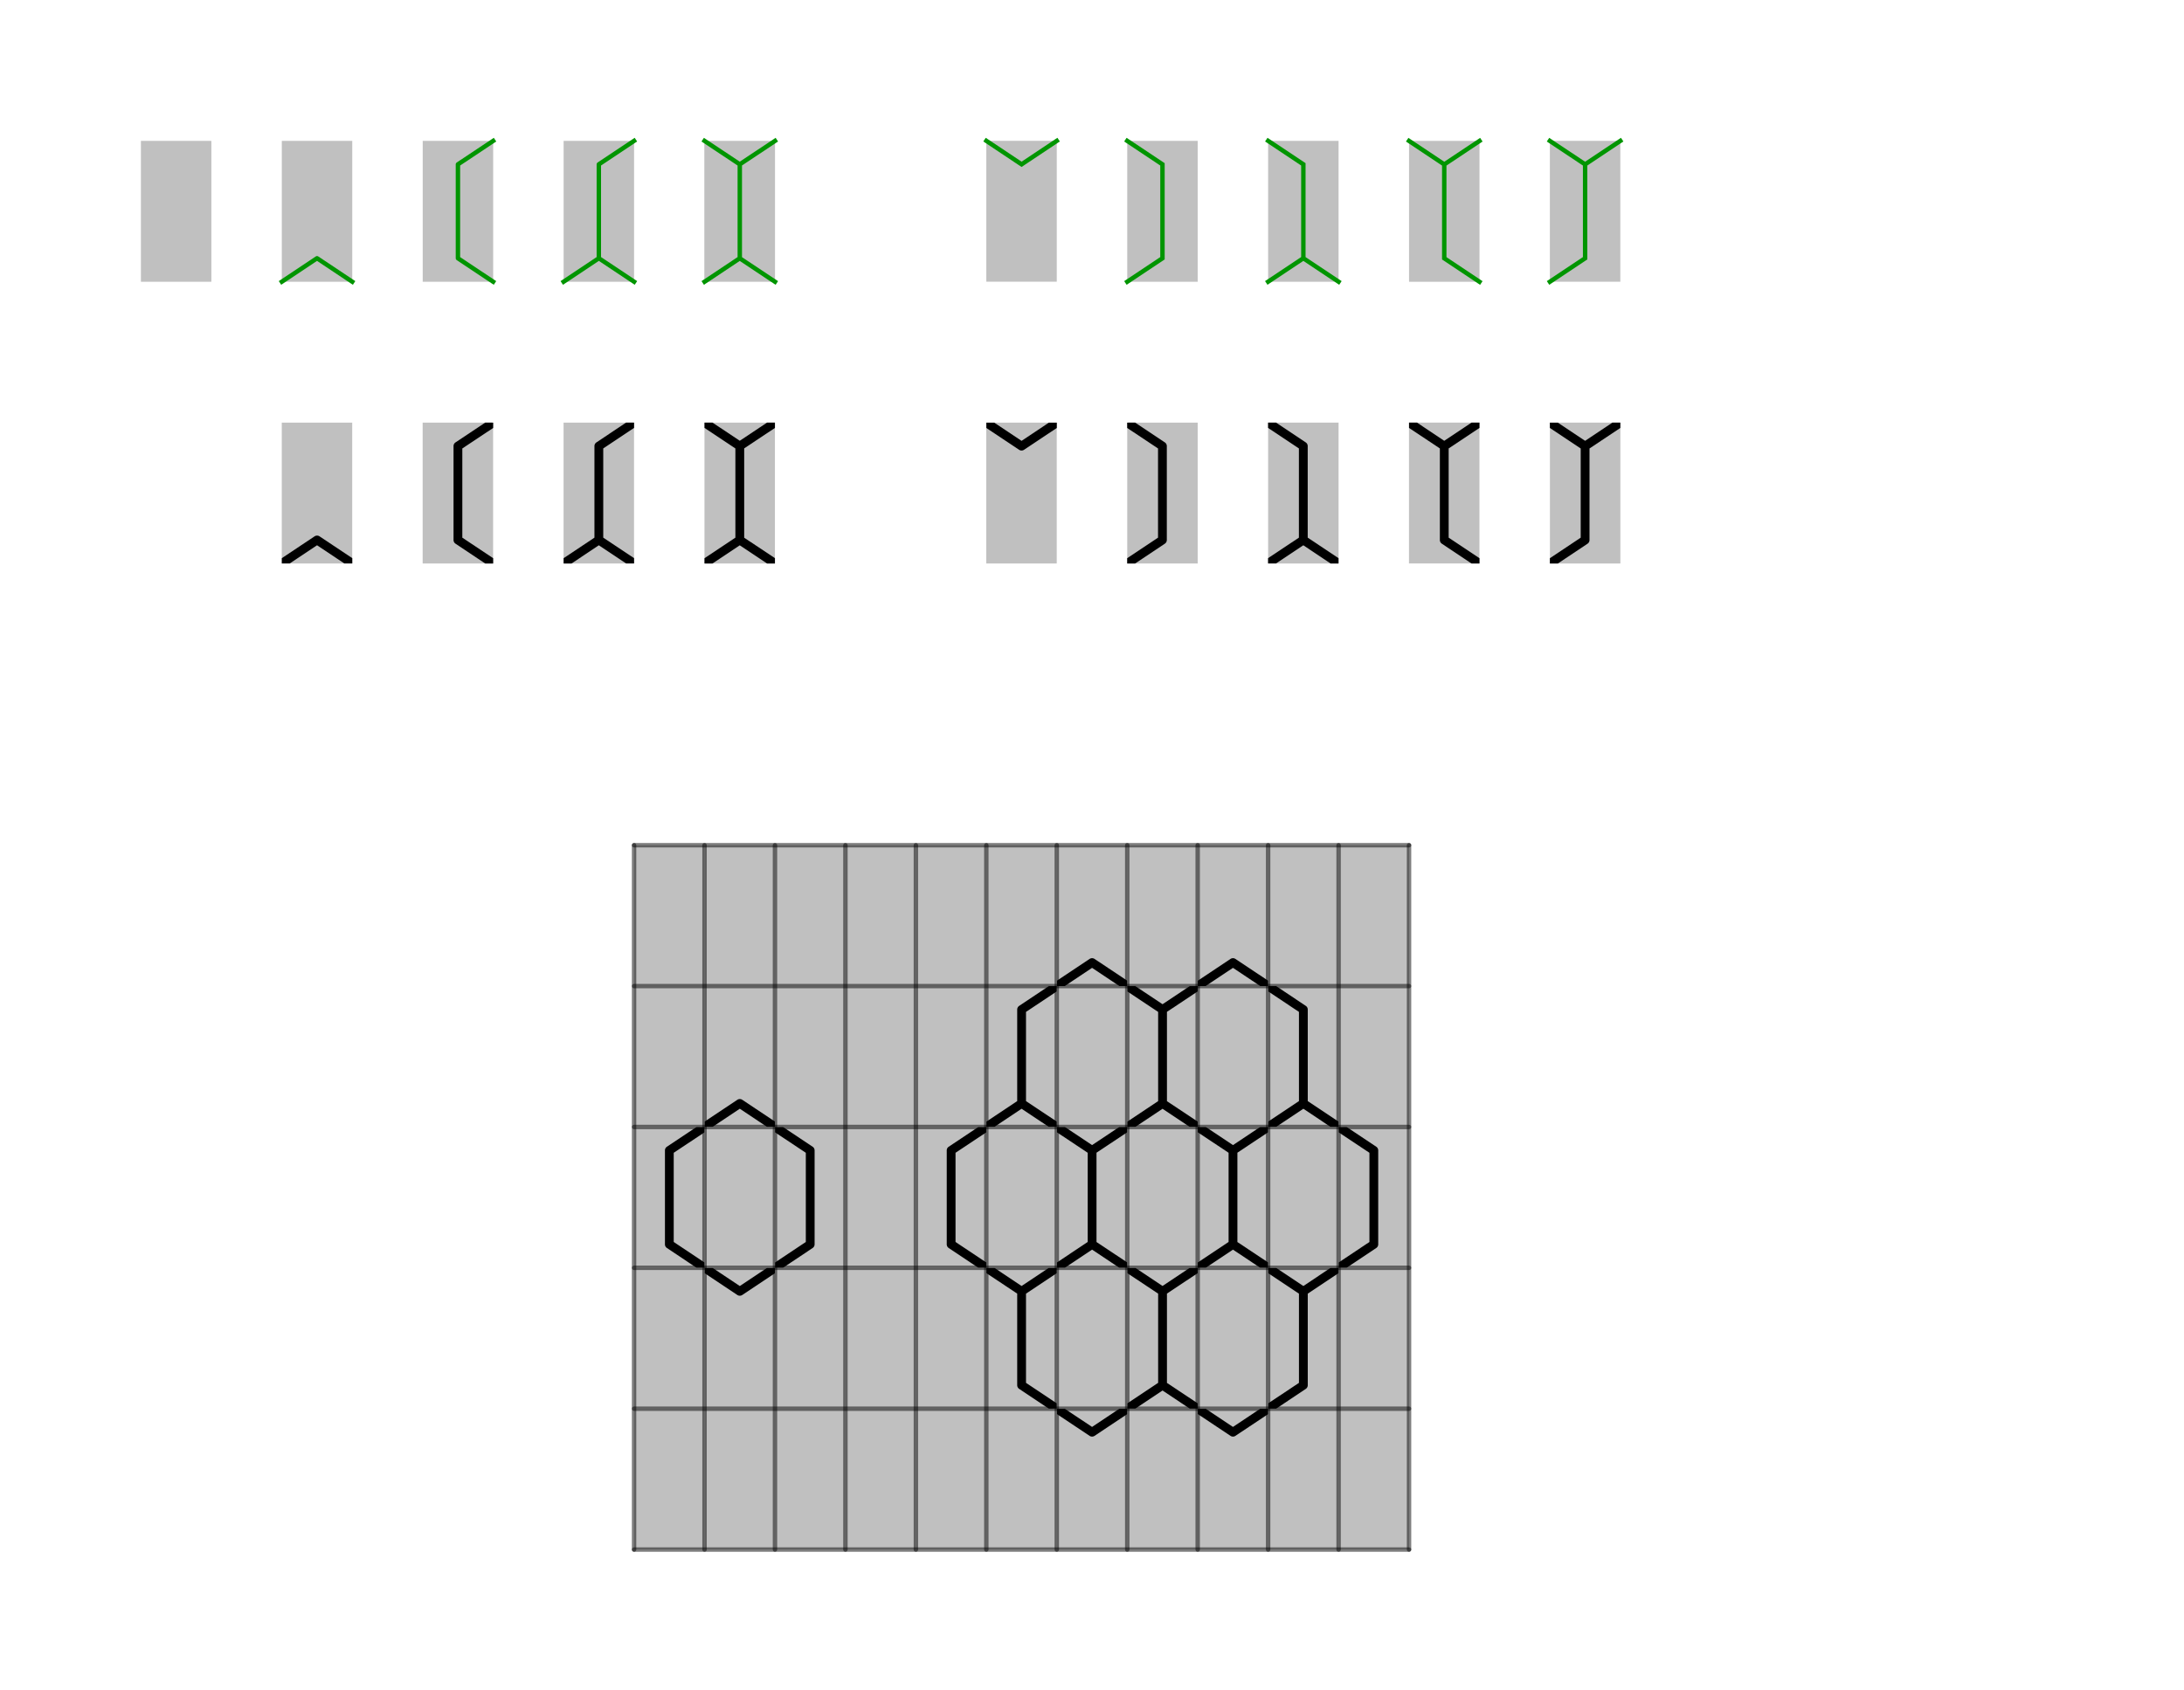 <?xml version="1.0" encoding="UTF-8" standalone="no"?>
<!-- Created with Inkscape (http://www.inkscape.org/) -->

<svg
   width="496"
   height="384"
   viewBox="0 0 131.233 101.6"
   version="1.1"
   id="svg1"
   inkscape:version="1.3-dev (c4ce856, 2023-01-04)"
   sodipodi:docname="small_pointy_top.svg"
   xmlns:inkscape="http://www.inkscape.org/namespaces/inkscape"
   xmlns:sodipodi="http://sodipodi.sourceforge.net/DTD/sodipodi-0.dtd"
   xmlns="http://www.w3.org/2000/svg"
   xmlns:svg="http://www.w3.org/2000/svg">
  <sodipodi:namedview
     id="namedview1"
     pagecolor="#b7b0b7"
     bordercolor="#000000"
     borderopacity="0.25"
     inkscape:showpageshadow="2"
     inkscape:pageopacity="0.0"
     inkscape:pagecheckerboard="0"
     inkscape:deskcolor="#d1d1d1"
     inkscape:document-units="px"
     showgrid="true"
     inkscape:zoom="1.4142136"
     inkscape:cx="356.73537"
     inkscape:cy="43.84062"
     inkscape:window-width="2560"
     inkscape:window-height="1367"
     inkscape:window-x="0"
     inkscape:window-y="0"
     inkscape:window-maximized="1"
     inkscape:current-layer="svg1"
     showguides="true"
     inkscape:export-bgcolor="#c0c0c0ff">
    <inkscape:grid
       id="grid2"
       visible="true"
       units="px"
       enabled="true"
       spacingx="4.233"
       spacingy="8.467"
       originx="0"
       empspacing="0"
       originy="0"
       dotted="false"
       empcolor="#000000"
       empopacity="0.251" />
    <inkscape:grid
       id="grid3"
       visible="true"
       units="mm"
       spacingx="1.058"
       spacingy="2.117"
       dotted="true"
       empspacing="1"
       enabled="false"
       originx="0"
       originy="0" />
    <inkscape:grid
       type="axonomgrid"
       id="grid54"
       visible="true"
       enabled="false"
       originx="2.117"
       originy="1.411"
       gridanglex="33.691"
       gridanglez="33.691"
       units="px"
       spacingy="5.644" />
  </sodipodi:namedview>
  <defs
     id="defs1">
    <inkscape:path-effect
       effect="bspline"
       id="path-effect28"
       is_visible="true"
       lpeversion="1"
       weight="33.333"
       steps="2"
       helper_size="0"
       apply_no_weight="true"
       apply_with_weight="true"
       only_selected="false" />
    <inkscape:path-effect
       effect="bspline"
       id="path-effect27"
       is_visible="true"
       lpeversion="1"
       weight="33.333"
       steps="2"
       helper_size="0"
       apply_no_weight="true"
       apply_with_weight="true"
       only_selected="false" />
    <inkscape:path-effect
       effect="bspline"
       id="path-effect26"
       is_visible="true"
       lpeversion="1"
       weight="33.333"
       steps="2"
       helper_size="0"
       apply_no_weight="true"
       apply_with_weight="true"
       only_selected="false" />
    <inkscape:path-effect
       effect="bspline"
       id="path-effect24"
       is_visible="true"
       lpeversion="1"
       weight="33.333"
       steps="2"
       helper_size="0"
       apply_no_weight="true"
       apply_with_weight="true"
       only_selected="false" />
    <inkscape:path-effect
       effect="bspline"
       id="path-effect23"
       is_visible="true"
       lpeversion="1"
       weight="33.333"
       steps="2"
       helper_size="0"
       apply_no_weight="true"
       apply_with_weight="true"
       only_selected="false" />
    <inkscape:path-effect
       effect="bspline"
       id="path-effect22"
       is_visible="true"
       lpeversion="1"
       weight="33.333"
       steps="2"
       helper_size="0"
       apply_no_weight="true"
       apply_with_weight="true"
       only_selected="false" />
    <inkscape:path-effect
       effect="bspline"
       id="path-effect21"
       is_visible="true"
       lpeversion="1"
       weight="33.333"
       steps="2"
       helper_size="0"
       apply_no_weight="true"
       apply_with_weight="true"
       only_selected="false" />
    <inkscape:path-effect
       effect="bspline"
       id="path-effect20"
       is_visible="true"
       lpeversion="1"
       weight="33.333"
       steps="2"
       helper_size="0"
       apply_no_weight="true"
       apply_with_weight="true"
       only_selected="false" />
    <inkscape:path-effect
       effect="bspline"
       id="path-effect19"
       is_visible="true"
       lpeversion="1"
       weight="33.333"
       steps="2"
       helper_size="0"
       apply_no_weight="true"
       apply_with_weight="true"
       only_selected="false" />
    <inkscape:path-effect
       effect="bspline"
       id="path-effect18"
       is_visible="true"
       lpeversion="1"
       weight="33.333"
       steps="2"
       helper_size="0"
       apply_no_weight="true"
       apply_with_weight="true"
       only_selected="false" />
    <inkscape:path-effect
       effect="bspline"
       id="path-effect17"
       is_visible="true"
       lpeversion="1"
       weight="33.333"
       steps="2"
       helper_size="0"
       apply_no_weight="true"
       apply_with_weight="true"
       only_selected="false" />
    <inkscape:path-effect
       effect="bspline"
       id="path-effect16"
       is_visible="true"
       lpeversion="1"
       weight="33.333"
       steps="2"
       helper_size="0"
       apply_no_weight="true"
       apply_with_weight="true"
       only_selected="false" />
    <inkscape:path-effect
       effect="bspline"
       id="path-effect15"
       is_visible="true"
       lpeversion="1"
       weight="33.333"
       steps="2"
       helper_size="0"
       apply_no_weight="true"
       apply_with_weight="true"
       only_selected="false" />
    <inkscape:path-effect
       effect="bspline"
       id="path-effect14"
       is_visible="true"
       lpeversion="1"
       weight="33.333"
       steps="2"
       helper_size="0"
       apply_no_weight="true"
       apply_with_weight="true"
       only_selected="false" />
    <inkscape:path-effect
       effect="bspline"
       id="path-effect13"
       is_visible="true"
       lpeversion="1"
       weight="33.333"
       steps="2"
       helper_size="0"
       apply_no_weight="true"
       apply_with_weight="true"
       only_selected="false" />
    <inkscape:path-effect
       effect="bspline"
       id="path-effect12"
       is_visible="true"
       lpeversion="1"
       weight="33.333"
       steps="2"
       helper_size="0"
       apply_no_weight="true"
       apply_with_weight="true"
       only_selected="false" />
    <inkscape:path-effect
       effect="bspline"
       id="path-effect11"
       is_visible="true"
       lpeversion="1"
       weight="33.333"
       steps="2"
       helper_size="0"
       apply_no_weight="true"
       apply_with_weight="true"
       only_selected="false" />
    <rect
       x="304"
       y="-64"
       width="80"
       height="32"
       id="rect9" />
    <inkscape:path-effect
       effect="bspline"
       id="path-effect81"
       is_visible="true"
       lpeversion="1"
       weight="33.333"
       steps="2"
       helper_size="0"
       apply_no_weight="true"
       apply_with_weight="true"
       only_selected="false" />
    <inkscape:path-effect
       effect="bspline"
       id="path-effect71"
       is_visible="true"
       lpeversion="1"
       weight="33.333"
       steps="2"
       helper_size="0"
       apply_no_weight="true"
       apply_with_weight="true"
       only_selected="false" />
    <inkscape:path-effect
       effect="bspline"
       id="path-effect70"
       is_visible="true"
       lpeversion="1"
       weight="33.333"
       steps="2"
       helper_size="0"
       apply_no_weight="true"
       apply_with_weight="true"
       only_selected="false" />
    <inkscape:path-effect
       effect="bspline"
       id="path-effect69"
       is_visible="true"
       lpeversion="1"
       weight="33.333"
       steps="2"
       helper_size="0"
       apply_no_weight="true"
       apply_with_weight="true"
       only_selected="false" />
    <inkscape:path-effect
       effect="bspline"
       id="path-effect68"
       is_visible="true"
       lpeversion="1"
       weight="33.333"
       steps="2"
       helper_size="0"
       apply_no_weight="true"
       apply_with_weight="true"
       only_selected="false" />
    <inkscape:path-effect
       effect="bspline"
       id="path-effect67"
       is_visible="true"
       lpeversion="1"
       weight="33.333"
       steps="2"
       helper_size="0"
       apply_no_weight="true"
       apply_with_weight="true"
       only_selected="false" />
    <inkscape:path-effect
       effect="bspline"
       id="path-effect66"
       is_visible="true"
       lpeversion="1"
       weight="33.333"
       steps="2"
       helper_size="0"
       apply_no_weight="true"
       apply_with_weight="true"
       only_selected="false" />
    <inkscape:path-effect
       effect="bspline"
       id="path-effect65"
       is_visible="true"
       lpeversion="1"
       weight="33.333"
       steps="2"
       helper_size="0"
       apply_no_weight="true"
       apply_with_weight="true"
       only_selected="false" />
    <inkscape:path-effect
       effect="bspline"
       id="path-effect10"
       is_visible="true"
       lpeversion="1"
       weight="33.333"
       steps="2"
       helper_size="0"
       apply_no_weight="true"
       apply_with_weight="true"
       only_selected="false" />
    <inkscape:path-effect
       effect="bspline"
       id="path-effect9"
       is_visible="true"
       lpeversion="1"
       weight="33.333"
       steps="2"
       helper_size="0"
       apply_no_weight="true"
       apply_with_weight="true"
       only_selected="false" />
    <inkscape:path-effect
       effect="bspline"
       id="path-effect8"
       is_visible="true"
       lpeversion="1"
       weight="33.333"
       steps="2"
       helper_size="0"
       apply_no_weight="true"
       apply_with_weight="true"
       only_selected="false" />
    <inkscape:path-effect
       effect="bspline"
       id="path-effect7"
       is_visible="true"
       lpeversion="1"
       weight="33.333"
       steps="2"
       helper_size="0"
       apply_no_weight="true"
       apply_with_weight="true"
       only_selected="false" />
    <inkscape:path-effect
       effect="bspline"
       id="path-effect6"
       is_visible="true"
       lpeversion="1"
       weight="33.333"
       steps="2"
       helper_size="0"
       apply_no_weight="true"
       apply_with_weight="true"
       only_selected="false" />
    <inkscape:path-effect
       effect="bspline"
       id="path-effect5"
       is_visible="true"
       lpeversion="1"
       weight="33.333"
       steps="2"
       helper_size="0"
       apply_no_weight="true"
       apply_with_weight="true"
       only_selected="false" />
    <inkscape:path-effect
       effect="bspline"
       id="path-effect5-3"
       is_visible="true"
       lpeversion="1"
       weight="33.333"
       steps="2"
       helper_size="0"
       apply_no_weight="true"
       apply_with_weight="true"
       only_selected="false" />
    <inkscape:path-effect
       effect="bspline"
       id="path-effect5-0"
       is_visible="true"
       lpeversion="1"
       weight="33.333"
       steps="2"
       helper_size="0"
       apply_no_weight="true"
       apply_with_weight="true"
       only_selected="false" />
    <inkscape:path-effect
       effect="bspline"
       id="path-effect6-2"
       is_visible="true"
       lpeversion="1"
       weight="33.333"
       steps="2"
       helper_size="0"
       apply_no_weight="true"
       apply_with_weight="true"
       only_selected="false" />
    <inkscape:path-effect
       effect="bspline"
       id="path-effect7-2"
       is_visible="true"
       lpeversion="1"
       weight="33.333"
       steps="2"
       helper_size="0"
       apply_no_weight="true"
       apply_with_weight="true"
       only_selected="false" />
    <inkscape:path-effect
       effect="bspline"
       id="path-effect8-9"
       is_visible="true"
       lpeversion="1"
       weight="33.333"
       steps="2"
       helper_size="0"
       apply_no_weight="true"
       apply_with_weight="true"
       only_selected="false" />
    <inkscape:path-effect
       effect="bspline"
       id="path-effect9-7"
       is_visible="true"
       lpeversion="1"
       weight="33.333"
       steps="2"
       helper_size="0"
       apply_no_weight="true"
       apply_with_weight="true"
       only_selected="false" />
    <inkscape:path-effect
       effect="bspline"
       id="path-effect10-5"
       is_visible="true"
       lpeversion="1"
       weight="33.333"
       steps="2"
       helper_size="0"
       apply_no_weight="true"
       apply_with_weight="true"
       only_selected="false" />
    <inkscape:path-effect
       effect="bspline"
       id="path-effect65-7"
       is_visible="true"
       lpeversion="1"
       weight="33.333"
       steps="2"
       helper_size="0"
       apply_no_weight="true"
       apply_with_weight="true"
       only_selected="false" />
    <inkscape:path-effect
       effect="bspline"
       id="path-effect66-6"
       is_visible="true"
       lpeversion="1"
       weight="33.333"
       steps="2"
       helper_size="0"
       apply_no_weight="true"
       apply_with_weight="true"
       only_selected="false" />
    <inkscape:path-effect
       effect="bspline"
       id="path-effect67-8"
       is_visible="true"
       lpeversion="1"
       weight="33.333"
       steps="2"
       helper_size="0"
       apply_no_weight="true"
       apply_with_weight="true"
       only_selected="false" />
    <inkscape:path-effect
       effect="bspline"
       id="path-effect68-2"
       is_visible="true"
       lpeversion="1"
       weight="33.333"
       steps="2"
       helper_size="0"
       apply_no_weight="true"
       apply_with_weight="true"
       only_selected="false" />
    <inkscape:path-effect
       effect="bspline"
       id="path-effect69-0"
       is_visible="true"
       lpeversion="1"
       weight="33.333"
       steps="2"
       helper_size="0"
       apply_no_weight="true"
       apply_with_weight="true"
       only_selected="false" />
    <inkscape:path-effect
       effect="bspline"
       id="path-effect70-6"
       is_visible="true"
       lpeversion="1"
       weight="33.333"
       steps="2"
       helper_size="0"
       apply_no_weight="true"
       apply_with_weight="true"
       only_selected="false" />
    <inkscape:path-effect
       effect="bspline"
       id="path-effect71-4"
       is_visible="true"
       lpeversion="1"
       weight="33.333"
       steps="2"
       helper_size="0"
       apply_no_weight="true"
       apply_with_weight="true"
       only_selected="false" />
    <inkscape:path-effect
       effect="bspline"
       id="path-effect81-7"
       is_visible="true"
       lpeversion="1"
       weight="33.333"
       steps="2"
       helper_size="0"
       apply_no_weight="true"
       apply_with_weight="true"
       only_selected="false" />
    <inkscape:path-effect
       effect="bspline"
       id="path-effect81-2"
       is_visible="true"
       lpeversion="1"
       weight="33.333"
       steps="2"
       helper_size="0"
       apply_no_weight="true"
       apply_with_weight="true"
       only_selected="false" />
    <inkscape:path-effect
       effect="bspline"
       id="path-effect81-4"
       is_visible="true"
       lpeversion="1"
       weight="33.333"
       steps="2"
       helper_size="0"
       apply_no_weight="true"
       apply_with_weight="true"
       only_selected="false" />
    <inkscape:path-effect
       effect="bspline"
       id="path-effect81-5"
       is_visible="true"
       lpeversion="1"
       weight="33.333"
       steps="2"
       helper_size="0"
       apply_no_weight="true"
       apply_with_weight="true"
       only_selected="false" />
    <inkscape:path-effect
       effect="bspline"
       id="path-effect81-7-5"
       is_visible="true"
       lpeversion="1"
       weight="33.333"
       steps="2"
       helper_size="0"
       apply_no_weight="true"
       apply_with_weight="true"
       only_selected="false" />
    <inkscape:path-effect
       effect="bspline"
       id="path-effect81-2-0"
       is_visible="true"
       lpeversion="1"
       weight="33.333"
       steps="2"
       helper_size="0"
       apply_no_weight="true"
       apply_with_weight="true"
       only_selected="false" />
    <inkscape:path-effect
       effect="bspline"
       id="path-effect81-4-1"
       is_visible="true"
       lpeversion="1"
       weight="33.333"
       steps="2"
       helper_size="0"
       apply_no_weight="true"
       apply_with_weight="true"
       only_selected="false" />
    <inkscape:path-effect
       effect="bspline"
       id="path-effect65-9"
       is_visible="true"
       lpeversion="1"
       weight="33.333"
       steps="2"
       helper_size="0"
       apply_no_weight="true"
       apply_with_weight="true"
       only_selected="false" />
    <inkscape:path-effect
       effect="bspline"
       id="path-effect66-2"
       is_visible="true"
       lpeversion="1"
       weight="33.333"
       steps="2"
       helper_size="0"
       apply_no_weight="true"
       apply_with_weight="true"
       only_selected="false" />
    <inkscape:path-effect
       effect="bspline"
       id="path-effect67-6"
       is_visible="true"
       lpeversion="1"
       weight="33.333"
       steps="2"
       helper_size="0"
       apply_no_weight="true"
       apply_with_weight="true"
       only_selected="false" />
    <inkscape:path-effect
       effect="bspline"
       id="path-effect68-6"
       is_visible="true"
       lpeversion="1"
       weight="33.333"
       steps="2"
       helper_size="0"
       apply_no_weight="true"
       apply_with_weight="true"
       only_selected="false" />
    <inkscape:path-effect
       effect="bspline"
       id="path-effect69-4"
       is_visible="true"
       lpeversion="1"
       weight="33.333"
       steps="2"
       helper_size="0"
       apply_no_weight="true"
       apply_with_weight="true"
       only_selected="false" />
    <inkscape:path-effect
       effect="bspline"
       id="path-effect70-9"
       is_visible="true"
       lpeversion="1"
       weight="33.333"
       steps="2"
       helper_size="0"
       apply_no_weight="true"
       apply_with_weight="true"
       only_selected="false" />
    <inkscape:path-effect
       effect="bspline"
       id="path-effect71-5"
       is_visible="true"
       lpeversion="1"
       weight="33.333"
       steps="2"
       helper_size="0"
       apply_no_weight="true"
       apply_with_weight="true"
       only_selected="false" />
    <inkscape:path-effect
       effect="bspline"
       id="path-effect65-7-0"
       is_visible="true"
       lpeversion="1"
       weight="33.333"
       steps="2"
       helper_size="0"
       apply_no_weight="true"
       apply_with_weight="true"
       only_selected="false" />
    <inkscape:path-effect
       effect="bspline"
       id="path-effect66-6-4"
       is_visible="true"
       lpeversion="1"
       weight="33.333"
       steps="2"
       helper_size="0"
       apply_no_weight="true"
       apply_with_weight="true"
       only_selected="false" />
    <inkscape:path-effect
       effect="bspline"
       id="path-effect67-8-8"
       is_visible="true"
       lpeversion="1"
       weight="33.333"
       steps="2"
       helper_size="0"
       apply_no_weight="true"
       apply_with_weight="true"
       only_selected="false" />
    <inkscape:path-effect
       effect="bspline"
       id="path-effect68-2-7"
       is_visible="true"
       lpeversion="1"
       weight="33.333"
       steps="2"
       helper_size="0"
       apply_no_weight="true"
       apply_with_weight="true"
       only_selected="false" />
    <inkscape:path-effect
       effect="bspline"
       id="path-effect69-0-1"
       is_visible="true"
       lpeversion="1"
       weight="33.333"
       steps="2"
       helper_size="0"
       apply_no_weight="true"
       apply_with_weight="true"
       only_selected="false" />
    <inkscape:path-effect
       effect="bspline"
       id="path-effect70-6-7"
       is_visible="true"
       lpeversion="1"
       weight="33.333"
       steps="2"
       helper_size="0"
       apply_no_weight="true"
       apply_with_weight="true"
       only_selected="false" />
    <inkscape:path-effect
       effect="bspline"
       id="path-effect71-4-2"
       is_visible="true"
       lpeversion="1"
       weight="33.333"
       steps="2"
       helper_size="0"
       apply_no_weight="true"
       apply_with_weight="true"
       only_selected="false" />
    <inkscape:path-effect
       effect="bspline"
       id="path-effect81-72"
       is_visible="true"
       lpeversion="1"
       weight="33.333"
       steps="2"
       helper_size="0"
       apply_no_weight="true"
       apply_with_weight="true"
       only_selected="false" />
    <inkscape:path-effect
       effect="bspline"
       id="path-effect81-7-2"
       is_visible="true"
       lpeversion="1"
       weight="33.333"
       steps="2"
       helper_size="0"
       apply_no_weight="true"
       apply_with_weight="true"
       only_selected="false" />
    <inkscape:path-effect
       effect="bspline"
       id="path-effect81-2-6"
       is_visible="true"
       lpeversion="1"
       weight="33.333"
       steps="2"
       helper_size="0"
       apply_no_weight="true"
       apply_with_weight="true"
       only_selected="false" />
    <inkscape:path-effect
       effect="bspline"
       id="path-effect81-4-10"
       is_visible="true"
       lpeversion="1"
       weight="33.333"
       steps="2"
       helper_size="0"
       apply_no_weight="true"
       apply_with_weight="true"
       only_selected="false" />
    <inkscape:path-effect
       effect="bspline"
       id="path-effect81-5-6"
       is_visible="true"
       lpeversion="1"
       weight="33.333"
       steps="2"
       helper_size="0"
       apply_no_weight="true"
       apply_with_weight="true"
       only_selected="false" />
    <inkscape:path-effect
       effect="bspline"
       id="path-effect81-7-5-1"
       is_visible="true"
       lpeversion="1"
       weight="33.333"
       steps="2"
       helper_size="0"
       apply_no_weight="true"
       apply_with_weight="true"
       only_selected="false" />
    <inkscape:path-effect
       effect="bspline"
       id="path-effect81-2-0-5"
       is_visible="true"
       lpeversion="1"
       weight="33.333"
       steps="2"
       helper_size="0"
       apply_no_weight="true"
       apply_with_weight="true"
       only_selected="false" />
    <inkscape:path-effect
       effect="bspline"
       id="path-effect81-4-1-9"
       is_visible="true"
       lpeversion="1"
       weight="33.333"
       steps="2"
       helper_size="0"
       apply_no_weight="true"
       apply_with_weight="true"
       only_selected="false" />
    <inkscape:path-effect
       effect="bspline"
       id="path-effect81-4-10-2"
       is_visible="true"
       lpeversion="1"
       weight="33.333"
       steps="2"
       helper_size="0"
       apply_no_weight="true"
       apply_with_weight="true"
       only_selected="false" />
    <inkscape:path-effect
       effect="bspline"
       id="path-effect81-4-10-2-6"
       is_visible="true"
       lpeversion="1"
       weight="33.333"
       steps="2"
       helper_size="0"
       apply_no_weight="true"
       apply_with_weight="true"
       only_selected="false" />
    <inkscape:path-effect
       effect="bspline"
       id="path-effect81-2-0-5-1"
       is_visible="true"
       lpeversion="1"
       weight="33.333"
       steps="2"
       helper_size="0"
       apply_no_weight="true"
       apply_with_weight="true"
       only_selected="false" />
    <inkscape:path-effect
       effect="bspline"
       id="path-effect81-2-0-5-1-0"
       is_visible="true"
       lpeversion="1"
       weight="33.333"
       steps="2"
       helper_size="0"
       apply_no_weight="true"
       apply_with_weight="true"
       only_selected="false" />
    <inkscape:path-effect
       effect="bspline"
       id="path-effect81-2-0-5-1-9"
       is_visible="true"
       lpeversion="1"
       weight="33.333"
       steps="2"
       helper_size="0"
       apply_no_weight="true"
       apply_with_weight="true"
       only_selected="false" />
    <inkscape:path-effect
       effect="bspline"
       id="path-effect81-7-5-1-7"
       is_visible="true"
       lpeversion="1"
       weight="33.333"
       steps="2"
       helper_size="0"
       apply_no_weight="true"
       apply_with_weight="true"
       only_selected="false" />
    <inkscape:path-effect
       effect="bspline"
       id="path-effect81-7-5-1-7-9"
       is_visible="true"
       lpeversion="1"
       weight="33.333"
       steps="2"
       helper_size="0"
       apply_no_weight="true"
       apply_with_weight="true"
       only_selected="false" />
    <inkscape:path-effect
       effect="bspline"
       id="path-effect81-7-5-1-7-7"
       is_visible="true"
       lpeversion="1"
       weight="33.333"
       steps="2"
       helper_size="0"
       apply_no_weight="true"
       apply_with_weight="true"
       only_selected="false" />
    <inkscape:path-effect
       effect="bspline"
       id="path-effect81-7-5-1-7-3"
       is_visible="true"
       lpeversion="1"
       weight="33.333"
       steps="2"
       helper_size="0"
       apply_no_weight="true"
       apply_with_weight="true"
       only_selected="false" />
    <inkscape:path-effect
       effect="bspline"
       id="path-effect71-5-5"
       is_visible="true"
       lpeversion="1"
       weight="33.333"
       steps="2"
       helper_size="0"
       apply_no_weight="true"
       apply_with_weight="true"
       only_selected="false" />
    <inkscape:path-effect
       effect="bspline"
       id="path-effect71-4-2-1"
       is_visible="true"
       lpeversion="1"
       weight="33.333"
       steps="2"
       helper_size="0"
       apply_no_weight="true"
       apply_with_weight="true"
       only_selected="false" />
    <inkscape:path-effect
       effect="bspline"
       id="path-effect81-72-4"
       is_visible="true"
       lpeversion="1"
       weight="33.333"
       steps="2"
       helper_size="0"
       apply_no_weight="true"
       apply_with_weight="true"
       only_selected="false" />
    <inkscape:path-effect
       effect="bspline"
       id="path-effect81-5-6-7"
       is_visible="true"
       lpeversion="1"
       weight="33.333"
       steps="2"
       helper_size="0"
       apply_no_weight="true"
       apply_with_weight="true"
       only_selected="false" />
    <inkscape:path-effect
       effect="bspline"
       id="path-effect1-2-2"
       is_visible="true"
       lpeversion="1"
       weight="33.333"
       steps="2"
       helper_size="0"
       apply_no_weight="true"
       apply_with_weight="true"
       only_selected="false" />
    <inkscape:path-effect
       effect="bspline"
       id="path-effect1-0-9"
       is_visible="true"
       lpeversion="1"
       weight="33.333"
       steps="2"
       helper_size="0"
       apply_no_weight="true"
       apply_with_weight="true"
       only_selected="false" />
    <inkscape:path-effect
       effect="bspline"
       id="path-effect1-26-1"
       is_visible="true"
       lpeversion="1"
       weight="33.333"
       steps="2"
       helper_size="0"
       apply_no_weight="true"
       apply_with_weight="true"
       only_selected="false" />
    <inkscape:path-effect
       effect="bspline"
       id="path-effect1-26-1-2"
       is_visible="true"
       lpeversion="1"
       weight="33.333"
       steps="2"
       helper_size="0"
       apply_no_weight="true"
       apply_with_weight="true"
       only_selected="false" />
    <inkscape:path-effect
       effect="bspline"
       id="path-effect1-2-2-9"
       is_visible="true"
       lpeversion="1"
       weight="33.333"
       steps="2"
       helper_size="0"
       apply_no_weight="true"
       apply_with_weight="true"
       only_selected="false" />
    <inkscape:path-effect
       effect="bspline"
       id="path-effect1-20-2-9-8-9-1"
       is_visible="true"
       lpeversion="1"
       weight="33.333"
       steps="2"
       helper_size="0"
       apply_no_weight="true"
       apply_with_weight="true"
       only_selected="false" />
    <inkscape:path-effect
       effect="bspline"
       id="path-effect1-22-7-0-2-6-4"
       is_visible="true"
       lpeversion="1"
       weight="33.333"
       steps="2"
       helper_size="0"
       apply_no_weight="true"
       apply_with_weight="true"
       only_selected="false" />
    <inkscape:path-effect
       effect="bspline"
       id="path-effect1-6-0-9-3-2-1"
       is_visible="true"
       lpeversion="1"
       weight="33.333"
       steps="2"
       helper_size="0"
       apply_no_weight="true"
       apply_with_weight="true"
       only_selected="false" />
    <inkscape:path-effect
       effect="bspline"
       id="path-effect1-1-9-8-6-8-5"
       is_visible="true"
       lpeversion="1"
       weight="33.333"
       steps="2"
       helper_size="0"
       apply_no_weight="true"
       apply_with_weight="true"
       only_selected="false" />
    <inkscape:path-effect
       effect="bspline"
       id="path-effect1-4-3-8-0-8-3"
       is_visible="true"
       lpeversion="1"
       weight="33.333"
       steps="2"
       helper_size="0"
       apply_no_weight="true"
       apply_with_weight="true"
       only_selected="false" />
    <inkscape:path-effect
       effect="bspline"
       id="path-effect1-10-6-5-9-7-5"
       is_visible="true"
       lpeversion="1"
       weight="33.333"
       steps="2"
       helper_size="0"
       apply_no_weight="true"
       apply_with_weight="true"
       only_selected="false" />
    <inkscape:path-effect
       effect="bspline"
       id="path-effect1-10-6-9-8-0-5-7"
       is_visible="true"
       lpeversion="1"
       weight="33.333"
       steps="2"
       helper_size="0"
       apply_no_weight="true"
       apply_with_weight="true"
       only_selected="false" />
    <inkscape:path-effect
       effect="bspline"
       id="path-effect1-10-6-9-0-7-7-7"
       is_visible="true"
       lpeversion="1"
       weight="33.333"
       steps="2"
       helper_size="0"
       apply_no_weight="true"
       apply_with_weight="true"
       only_selected="false" />
  </defs>
  <g
     inkscape:groupmode="layer"
     id="layer5"
     inkscape:label="draft hex maps"
     style="display:inline;stroke:#009500;stroke-opacity:1"
     inkscape:highlight-color="#009500">
    <g
       id="g57-3"
       transform="matrix(0.489,0,0,0.571,48.664,-63.878)"
       style="display:inline;stroke:#009500;stroke-width:1.001;stroke-dasharray:none;stroke-opacity:1"
       inkscape:label="scaled">
      <rect
         style="display:inline;fill:#a2a3a4;stroke:none;stroke-width:1.001;stroke-linecap:square;stroke-miterlimit:4.3;stroke-dasharray:none;stroke-opacity:1;stop-color:#000000"
         id="rect1"
         width="95.205"
         height="103.762"
         x="47.642"
         y="-6.751" />
      <path
         style="fill:none;fill-opacity:1;stroke:#009500;stroke-width:1.001;stroke-linecap:butt;stroke-linejoin:round;stroke-miterlimit:4.3;stroke-dasharray:none;stroke-opacity:1;stop-color:#000000"
         d="m 69.282,50 -8.66,5 v 10 l 8.66,5 8.66,-5 v -10 z"
         id="path55-5" />
      <path
         style="fill:none;fill-opacity:1;stroke:#009500;stroke-width:1.001;stroke-linecap:butt;stroke-linejoin:round;stroke-miterlimit:4.3;stroke-dasharray:none;stroke-opacity:1;stop-color:#000000"
         d="m 77.942,55 8.66,-5 v -10 l -8.66,-5 -8.66,5 v 10 z"
         id="path56-6" />
      <path
         style="fill:none;fill-opacity:1;stroke:#009500;stroke-width:1.001;stroke-linecap:butt;stroke-linejoin:round;stroke-miterlimit:4.3;stroke-dasharray:none;stroke-opacity:1;stop-color:#000000"
         d="m 86.603,40 8.66,-5 V 25 L 86.603,20 l -8.66,5 v 10 z"
         id="path56-0-2" />
      <path
         style="fill:none;fill-opacity:1;stroke:#009500;stroke-width:1.001;stroke-linecap:butt;stroke-linejoin:round;stroke-miterlimit:4.3;stroke-dasharray:none;stroke-opacity:1;stop-color:#000000"
         d="m 95.263,55 8.66,-5 V 40 L 95.263,35 86.603,40 v 10 z"
         id="path56-3-9" />
      <path
         style="fill:none;fill-opacity:1;stroke:#009500;stroke-width:1.001;stroke-linecap:butt;stroke-linejoin:round;stroke-miterlimit:4.3;stroke-dasharray:none;stroke-opacity:1;stop-color:#000000"
         d="m 69.282,40 8.66,-5 V 25 L 69.282,20 60.622,25 v 10 z"
         id="path56-1-1" />
      <path
         style="fill:none;fill-opacity:1;stroke:#009500;stroke-width:1.001;stroke-linecap:butt;stroke-linejoin:round;stroke-miterlimit:4.3;stroke-dasharray:none;stroke-opacity:1;stop-color:#000000"
         d="m 60.622,55 8.66,-5 V 40 L 60.622,35 51.962,40 v 10 z"
         id="path56-03-2" />
      <path
         style="fill:none;fill-opacity:1;stroke:#009500;stroke-width:1.001;stroke-linecap:butt;stroke-linejoin:round;stroke-miterlimit:4.3;stroke-dasharray:none;stroke-opacity:1;stop-color:#000000"
         d="m 103.923,40 8.66,-5 V 25 L 103.923,20 95.263,25 v 10 z"
         id="path56-8-7" />
      <path
         style="fill:none;fill-opacity:1;stroke:#009500;stroke-width:1.001;stroke-linecap:butt;stroke-linejoin:round;stroke-miterlimit:4.3;stroke-dasharray:none;stroke-opacity:1;stop-color:#000000"
         d="m 103.923,70 8.66,-5 V 55 L 103.923,50 95.263,55 v 10 z"
         id="path56-2-0" />
      <path
         style="fill:none;fill-opacity:1;stroke:#009500;stroke-width:1.001;stroke-linecap:butt;stroke-linejoin:round;stroke-miterlimit:4.3;stroke-dasharray:none;stroke-opacity:1;stop-color:#000000"
         d="m 112.583,55 8.66,-5 v -10 l -8.66,-5 -8.66,5 v 10 z"
         id="path56-033-9" />
      <path
         style="fill:none;fill-opacity:1;stroke:#009500;stroke-width:1.001;stroke-linecap:butt;stroke-linejoin:round;stroke-miterlimit:4.3;stroke-dasharray:none;stroke-opacity:1;stop-color:#000000"
         d="m 77.942,25 8.66,-5 V 10 l -8.66,-5 -8.66,5 v 10 z"
         id="path56-9-3" />
      <path
         style="fill:none;fill-opacity:1;stroke:#009500;stroke-width:1.001;stroke-linecap:butt;stroke-linejoin:round;stroke-miterlimit:4.3;stroke-dasharray:none;stroke-opacity:1;stop-color:#000000"
         d="m 95.263,25 8.66,-5 V 10 l -8.66,-5 -8.66,5 v 10 z"
         id="path56-4-6" />
      <path
         style="fill:none;fill-opacity:1;stroke:#009500;stroke-width:1.001;stroke-linecap:butt;stroke-linejoin:round;stroke-miterlimit:4.3;stroke-dasharray:none;stroke-opacity:1;stop-color:#000000"
         d="m 112.583,25 8.66,-5 V 10 l -8.66,-5 -8.66,5 v 10 z"
         id="path56-5-0" />
      <path
         style="fill:none;fill-opacity:1;stroke:#009500;stroke-width:1.001;stroke-linecap:butt;stroke-linejoin:round;stroke-miterlimit:4.3;stroke-dasharray:none;stroke-opacity:1;stop-color:#000000"
         d="m 121.244,40 8.66,-5 v -10 l -8.66,-5 -8.66,5 v 10 z"
         id="path56-11-6" />
      <path
         style="fill:none;fill-opacity:1;stroke:#009500;stroke-width:1.001;stroke-linecap:butt;stroke-linejoin:round;stroke-miterlimit:4.3;stroke-dasharray:none;stroke-opacity:1;stop-color:#000000"
         d="m 129.904,55 8.66,-5 v -10 l -8.66,-5 -8.66,5 v 10 z"
         id="path56-27-2" />
      <path
         style="fill:none;fill-opacity:1;stroke:#009500;stroke-width:1.001;stroke-linecap:butt;stroke-linejoin:round;stroke-miterlimit:4.3;stroke-dasharray:none;stroke-opacity:1;stop-color:#000000"
         d="m 121.244,70 8.66,-5 v -10 l -8.66,-5 -8.66,5 v 10 z"
         id="path56-24-6" />
      <path
         style="fill:none;fill-opacity:1;stroke:#009500;stroke-width:1.001;stroke-linecap:butt;stroke-linejoin:round;stroke-miterlimit:4.3;stroke-dasharray:none;stroke-opacity:1;stop-color:#000000"
         d="m 77.942,85 8.66,-5 v -10 l -8.66,-5 -8.66,5 v 10 z"
         id="path56-93-1" />
      <path
         style="fill:none;fill-opacity:1;stroke:#009500;stroke-width:1.001;stroke-linecap:butt;stroke-linejoin:round;stroke-miterlimit:4.3;stroke-dasharray:none;stroke-opacity:1;stop-color:#000000"
         d="m 95.263,85 8.66,-5 v -10 l -8.66,-5 -8.66,5 v 10 z"
         id="path56-95-8" />
      <path
         style="fill:none;fill-opacity:1;stroke:#009500;stroke-width:1.001;stroke-linecap:butt;stroke-linejoin:round;stroke-miterlimit:4.3;stroke-dasharray:none;stroke-opacity:1;stop-color:#000000"
         d="m 112.583,85 8.66,-5 v -10 l -8.66,-5 -8.66,5 v 10 z"
         id="path56-49-7" />
      <path
         style="fill:none;fill-opacity:1;stroke:#009500;stroke-width:1.001;stroke-linecap:butt;stroke-linejoin:round;stroke-miterlimit:4.3;stroke-dasharray:none;stroke-opacity:1;stop-color:#000000"
         d="m 86.603,50 8.66,5 v 10 l -8.66,5 -8.66,-5 v -10 z"
         id="path57-9" />
    </g>
    <g
       id="g57"
       transform="matrix(0.628,0,0,0.628,-23.801,-64.925)"
       style="display:inline;stroke:#009500;stroke-width:0.843;stroke-dasharray:none;stroke-opacity:1"
       inkscape:label="regular">
      <path
         style="fill:none;fill-opacity:1;stroke:#009500;stroke-width:0.843;stroke-linecap:butt;stroke-linejoin:round;stroke-miterlimit:4.3;stroke-dasharray:none;stroke-opacity:1;stop-color:#000000"
         d="m 69.282,50 -8.66,5 v 10 l 8.66,5 8.66,-5 v -10 z"
         id="path55" />
      <path
         style="fill:none;fill-opacity:1;stroke:#009500;stroke-width:0.843;stroke-linecap:butt;stroke-linejoin:round;stroke-miterlimit:4.3;stroke-dasharray:none;stroke-opacity:1;stop-color:#000000"
         d="m 77.942,55 8.66,-5 v -10 l -8.66,-5 -8.66,5 v 10 z"
         id="path56" />
      <path
         style="fill:none;fill-opacity:1;stroke:#009500;stroke-width:0.843;stroke-linecap:butt;stroke-linejoin:round;stroke-miterlimit:4.3;stroke-dasharray:none;stroke-opacity:1;stop-color:#000000"
         d="m 86.603,40 8.66,-5 V 25 L 86.603,20 l -8.66,5 v 10 z"
         id="path56-0" />
      <path
         style="fill:none;fill-opacity:1;stroke:#009500;stroke-width:0.843;stroke-linecap:butt;stroke-linejoin:round;stroke-miterlimit:4.3;stroke-dasharray:none;stroke-opacity:1;stop-color:#000000"
         d="m 95.263,55 8.66,-5 V 40 L 95.263,35 86.603,40 v 10 z"
         id="path56-3" />
      <path
         style="fill:none;fill-opacity:1;stroke:#009500;stroke-width:0.843;stroke-linecap:butt;stroke-linejoin:round;stroke-miterlimit:4.3;stroke-dasharray:none;stroke-opacity:1;stop-color:#000000"
         d="m 69.282,40 8.66,-5 V 25 L 69.282,20 60.622,25 v 10 z"
         id="path56-1" />
      <path
         style="fill:none;fill-opacity:1;stroke:#009500;stroke-width:0.843;stroke-linecap:butt;stroke-linejoin:round;stroke-miterlimit:4.3;stroke-dasharray:none;stroke-opacity:1;stop-color:#000000"
         d="m 60.622,55 8.66,-5 V 40 L 60.622,35 51.962,40 v 10 z"
         id="path56-03" />
      <path
         style="fill:none;fill-opacity:1;stroke:#009500;stroke-width:0.843;stroke-linecap:butt;stroke-linejoin:round;stroke-miterlimit:4.3;stroke-dasharray:none;stroke-opacity:1;stop-color:#000000"
         d="m 103.923,40 8.66,-5 V 25 L 103.923,20 95.263,25 v 10 z"
         id="path56-8" />
      <path
         style="fill:none;fill-opacity:1;stroke:#009500;stroke-width:0.843;stroke-linecap:butt;stroke-linejoin:round;stroke-miterlimit:4.3;stroke-dasharray:none;stroke-opacity:1;stop-color:#000000"
         d="m 103.923,70 8.66,-5 V 55 L 103.923,50 95.263,55 v 10 z"
         id="path56-2" />
      <path
         style="fill:none;fill-opacity:1;stroke:#009500;stroke-width:0.843;stroke-linecap:butt;stroke-linejoin:round;stroke-miterlimit:4.3;stroke-dasharray:none;stroke-opacity:1;stop-color:#000000"
         d="m 112.583,55 8.66,-5 v -10 l -8.66,-5 -8.66,5 v 10 z"
         id="path56-033" />
      <path
         style="fill:none;fill-opacity:1;stroke:#009500;stroke-width:0.843;stroke-linecap:butt;stroke-linejoin:round;stroke-miterlimit:4.3;stroke-dasharray:none;stroke-opacity:1;stop-color:#000000"
         d="m 77.942,25 8.66,-5 V 10 l -8.66,-5 -8.66,5 v 10 z"
         id="path56-9" />
      <path
         style="fill:none;fill-opacity:1;stroke:#009500;stroke-width:0.843;stroke-linecap:butt;stroke-linejoin:round;stroke-miterlimit:4.3;stroke-dasharray:none;stroke-opacity:1;stop-color:#000000"
         d="m 95.263,25 8.66,-5 V 10 l -8.66,-5 -8.66,5 v 10 z"
         id="path56-4" />
      <path
         style="fill:none;fill-opacity:1;stroke:#009500;stroke-width:0.843;stroke-linecap:butt;stroke-linejoin:round;stroke-miterlimit:4.3;stroke-dasharray:none;stroke-opacity:1;stop-color:#000000"
         d="m 112.583,25 8.66,-5 V 10 l -8.66,-5 -8.66,5 v 10 z"
         id="path56-5" />
      <path
         style="fill:none;fill-opacity:1;stroke:#009500;stroke-width:0.843;stroke-linecap:butt;stroke-linejoin:round;stroke-miterlimit:4.3;stroke-dasharray:none;stroke-opacity:1;stop-color:#000000"
         d="m 121.244,40 8.66,-5 v -10 l -8.66,-5 -8.66,5 v 10 z"
         id="path56-11" />
      <path
         style="fill:none;fill-opacity:1;stroke:#009500;stroke-width:0.843;stroke-linecap:butt;stroke-linejoin:round;stroke-miterlimit:4.3;stroke-dasharray:none;stroke-opacity:1;stop-color:#000000"
         d="m 129.904,55 8.66,-5 v -10 l -8.66,-5 -8.66,5 v 10 z"
         id="path56-27" />
      <path
         style="fill:none;fill-opacity:1;stroke:#009500;stroke-width:0.843;stroke-linecap:butt;stroke-linejoin:round;stroke-miterlimit:4.3;stroke-dasharray:none;stroke-opacity:1;stop-color:#000000"
         d="m 121.244,70 8.66,-5 v -10 l -8.66,-5 -8.66,5 v 10 z"
         id="path56-24" />
      <path
         style="fill:none;fill-opacity:1;stroke:#009500;stroke-width:0.843;stroke-linecap:butt;stroke-linejoin:round;stroke-miterlimit:4.3;stroke-dasharray:none;stroke-opacity:1;stop-color:#000000"
         d="m 77.942,85 8.66,-5 v -10 l -8.66,-5 -8.66,5 v 10 z"
         id="path56-93" />
      <path
         style="fill:none;fill-opacity:1;stroke:#009500;stroke-width:0.843;stroke-linecap:butt;stroke-linejoin:round;stroke-miterlimit:4.3;stroke-dasharray:none;stroke-opacity:1;stop-color:#000000"
         d="m 95.263,85 8.66,-5 v -10 l -8.66,-5 -8.66,5 v 10 z"
         id="path56-95" />
      <path
         style="fill:none;fill-opacity:1;stroke:#009500;stroke-width:0.843;stroke-linecap:butt;stroke-linejoin:round;stroke-miterlimit:4.3;stroke-dasharray:none;stroke-opacity:1;stop-color:#000000"
         d="m 112.583,85 8.66,-5 v -10 l -8.66,-5 -8.66,5 v 10 z"
         id="path56-49" />
      <path
         style="fill:none;fill-opacity:1;stroke:#009500;stroke-width:0.843;stroke-linecap:butt;stroke-linejoin:round;stroke-miterlimit:4.3;stroke-dasharray:none;stroke-opacity:1;stop-color:#000000"
         d="m 86.603,50 8.66,5 v 10 l -8.66,5 -8.66,-5 v -10 z"
         id="path57" />
    </g>
  </g>
  <g
     id="g1"
     inkscape:export-filename="../images/teaser/small_pointy_top.png"
     inkscape:export-xdpi="96"
     inkscape:export-ydpi="96"
     inkscape:label="teaser"
     style="display:inline;stroke:#009500;stroke-opacity:1"
     transform="translate(46.562,-110.067)">
    <g
       id="g57-5"
       transform="matrix(0.49,0,0,0.566,52.777,54.822)"
       style="display:inline;stroke:#000000;stroke-width:1.004;stroke-dasharray:none;stroke-opacity:1"
       inkscape:label="small pointy top">
      <path
         style="fill:none;fill-opacity:1;stroke:#000000;stroke-width:1.004;stroke-linecap:butt;stroke-linejoin:round;stroke-miterlimit:4.3;stroke-dasharray:none;stroke-opacity:1;stop-color:#000000"
         d="m 77.942,55 8.66,-5 v -10 l -8.66,-5 -8.66,5 v 10 z"
         id="path56-56" />
      <path
         style="fill:none;fill-opacity:1;stroke:#000000;stroke-width:1.004;stroke-linecap:butt;stroke-linejoin:round;stroke-miterlimit:4.3;stroke-dasharray:none;stroke-opacity:1;stop-color:#000000"
         d="m 112.583,55 8.66,-5 v -10 l -8.66,-5 -8.66,5 v 10 z"
         id="path56-033-6" />
      <path
         style="fill:none;fill-opacity:1;stroke:#000000;stroke-width:1.004;stroke-linecap:butt;stroke-linejoin:round;stroke-miterlimit:4.3;stroke-dasharray:none;stroke-opacity:1;stop-color:#000000"
         d="m 121.244,40 8.66,-5 v -10 l -8.66,-5 -8.66,5 v 10 z"
         id="path56-11-8" />
      <path
         style="fill:none;fill-opacity:1;stroke:#000000;stroke-width:1.004;stroke-linecap:butt;stroke-linejoin:round;stroke-miterlimit:4.3;stroke-dasharray:none;stroke-opacity:1;stop-color:#000000"
         d="m 129.904,55 8.66,-5 v -10 l -8.66,-5 -8.66,5 v 10 z"
         id="path56-27-7" />
    </g>
    <g
       id="g3-5"
       style="display:inline;stroke:#000000;stroke-width:0.265;stroke-dasharray:none;stroke-opacity:0.5"
       inkscape:label="grid"
       transform="translate(-118.533,16.933)">
      <path
         style="fill:#d4d4d4;stroke:#000000;stroke-width:0.265;stroke-linecap:round;stroke-linejoin:round;stroke-miterlimit:4.3;stroke-dasharray:none;stroke-opacity:0.5;stop-color:#000000"
         d="m 203.2,42.333 c 0,0 38.1,-2e-6 38.1,-2e-6"
         id="path1-1-2"
         inkscape:original-d="m 203.19999,42.333337 38.09999,-2e-6"
         inkscape:path-effect="#path-effect1-2-2"
         sodipodi:nodetypes="cc" />
      <path
         style="display:inline;fill:#d4d4d4;stroke:#000000;stroke-width:0.265;stroke-linecap:round;stroke-linejoin:round;stroke-miterlimit:4.3;stroke-dasharray:none;stroke-opacity:0.5;stop-color:#000000"
         d="m 203.2,76.2 c 0,0 38.1,-2e-6 38.1,-2e-6"
         id="path1-1-2-9"
         inkscape:original-d="m 203.19998,76.200006 38.09999,-2e-6"
         inkscape:path-effect="#path-effect1-2-2-9"
         sodipodi:nodetypes="cc" />
      <path
         style="fill:#d4d4d4;stroke:#000000;stroke-width:0.265;stroke-linecap:round;stroke-linejoin:round;stroke-miterlimit:4.3;stroke-dasharray:none;stroke-opacity:0.5;stop-color:#000000"
         d="m 203.2,50.8 c 0,0 38.1,-2e-6 38.1,-2e-6"
         id="path1-36-6"
         inkscape:original-d="m 203.19999,50.800004 38.09999,-2e-6"
         inkscape:path-effect="#path-effect1-0-9"
         sodipodi:nodetypes="cc" />
      <path
         style="fill:#d4d4d4;stroke:#000000;stroke-width:0.265;stroke-linecap:round;stroke-linejoin:round;stroke-miterlimit:4.3;stroke-dasharray:none;stroke-opacity:0.5;stop-color:#000000"
         d="m 203.2,59.267 c 0,0 38.1,-2e-6 38.1,-2e-6"
         id="path1-8-1"
         inkscape:original-d="m 203.19999,59.266674 38.09999,-2e-6"
         inkscape:path-effect="#path-effect1-26-1"
         sodipodi:nodetypes="cc" />
      <path
         style="display:inline;fill:#d4d4d4;stroke:#000000;stroke-width:0.265;stroke-linecap:round;stroke-linejoin:round;stroke-miterlimit:4.3;stroke-dasharray:none;stroke-opacity:0.5;stop-color:#000000"
         d="m 203.2,67.733 c 0,0 38.1,-2e-6 38.1,-2e-6"
         id="path1-8-1-6"
         inkscape:original-d="m 203.19998,67.733339 38.09999,-2e-6"
         inkscape:path-effect="#path-effect1-26-1-2"
         sodipodi:nodetypes="cc" />
      <path
         style="fill:#d4d4d4;stroke:#000000;stroke-width:0.265;stroke-linecap:round;stroke-linejoin:round;stroke-miterlimit:4.3;stroke-dasharray:none;stroke-opacity:0.5;stop-color:#000000"
         d="m 241.3,42.333 -1e-5,33.867"
         id="path2-9-7"
         sodipodi:nodetypes="cc" />
      <path
         style="fill:#d4d4d4;stroke:#000000;stroke-width:0.265;stroke-linecap:round;stroke-linejoin:round;stroke-miterlimit:4.3;stroke-dasharray:none;stroke-opacity:0.5;stop-color:#000000"
         d="m 237.067,42.333 -1e-5,33.867"
         id="path2-5-5"
         sodipodi:nodetypes="cc" />
      <path
         style="fill:#d4d4d4;stroke:#000000;stroke-width:0.265;stroke-linecap:round;stroke-linejoin:round;stroke-miterlimit:4.3;stroke-dasharray:none;stroke-opacity:0.5;stop-color:#000000"
         d="m 232.833,42.333 -1e-5,33.867"
         id="path2-7-92"
         sodipodi:nodetypes="cc" />
      <path
         style="fill:#d4d4d4;stroke:#000000;stroke-width:0.265;stroke-linecap:round;stroke-linejoin:round;stroke-miterlimit:4.3;stroke-dasharray:none;stroke-opacity:0.5;stop-color:#000000"
         d="m 228.6,42.333 -10e-6,33.867"
         id="path2-0-28"
         sodipodi:nodetypes="cc" />
      <path
         style="fill:#d4d4d4;stroke:#000000;stroke-width:0.265;stroke-linecap:round;stroke-linejoin:round;stroke-miterlimit:4.3;stroke-dasharray:none;stroke-opacity:0.5;stop-color:#000000"
         d="m 224.367,42.333 -1e-5,33.867"
         id="path2-8-97"
         sodipodi:nodetypes="cc" />
      <path
         style="fill:#d4d4d4;stroke:#000000;stroke-width:0.265;stroke-linecap:round;stroke-linejoin:round;stroke-miterlimit:4.3;stroke-dasharray:none;stroke-opacity:0.5;stop-color:#000000"
         d="m 220.133,42.333 -1e-5,33.867"
         id="path2-1-3"
         sodipodi:nodetypes="cc" />
      <path
         style="fill:#d4d4d4;stroke:#000000;stroke-width:0.265;stroke-linecap:round;stroke-linejoin:round;stroke-miterlimit:4.3;stroke-dasharray:none;stroke-opacity:0.5;stop-color:#000000"
         d="m 215.9,42.333 -1e-5,33.867"
         id="path2-06-6"
         sodipodi:nodetypes="cc" />
      <path
         style="fill:#d4d4d4;stroke:#000000;stroke-width:0.265;stroke-linecap:round;stroke-linejoin:round;stroke-miterlimit:4.3;stroke-dasharray:none;stroke-opacity:0.5;stop-color:#000000"
         d="m 211.667,42.333 -1e-5,33.867"
         id="path2-9-8-1"
         sodipodi:nodetypes="cc" />
      <path
         style="fill:#d4d4d4;stroke:#000000;stroke-width:0.265;stroke-linecap:round;stroke-linejoin:round;stroke-miterlimit:4.3;stroke-dasharray:none;stroke-opacity:0.5;stop-color:#000000"
         d="m 207.433,42.333 -1e-5,33.867"
         id="path2-5-9-2"
         sodipodi:nodetypes="cc" />
      <path
         style="fill:#d4d4d4;stroke:#000000;stroke-width:0.265;stroke-linecap:round;stroke-linejoin:round;stroke-miterlimit:4.3;stroke-dasharray:none;stroke-opacity:0.5;stop-color:#000000"
         d="m 203.2,42.333 -1e-5,33.867"
         id="path2-7-2-9"
         sodipodi:nodetypes="cc" />
    </g>
  </g>
  <g
     id="g8"
     transform="translate(-38.098)"
     inkscape:label="paths">
    <path
       id="rect5-3"
       style="fill:#c0c0c0;stroke-width:0.265;stroke-linecap:square;stroke-miterlimit:4.3;stop-color:#000000"
       d="m 46.565,8.467 h 4.233 v 8.467 h -4.233 z" />
    <g
       id="g5">
      <path
         id="rect5"
         style="fill:#c0c0c0;stroke-width:0.265;stroke-linecap:square;stroke-miterlimit:4.3;stop-color:#000000"
         d="m 55.031,8.467 h 4.233 v 8.467 h -4.233 z" />
      <path
         style="fill:none;stroke:#009500;stroke-width:0.265;stroke-linecap:square;stroke-miterlimit:4.3;stop-color:#000000;stroke-dasharray:none;stroke-linejoin:round"
         d="m 55.033,16.932 2.115,-1.41 2.117,1.411"
         id="path2" />
    </g>
    <g
       id="g5-1"
       transform="matrix(1,0,0,-1,42.334,25.398)">
      <rect
         style="fill:#c0c0c0;fill-opacity:1;stroke:none;stroke-width:0.265;stroke-linecap:square;stroke-miterlimit:4.3;stop-color:#000000"
         id="rect5-8"
         width="4.233"
         height="8.467"
         x="55.031"
         y="8.467" />
      <path
         style="fill:none;stroke:#009500;stroke-width:0.265;stroke-linecap:square;stroke-miterlimit:4.3;stop-color:#000000"
         d="m 55.033,16.932 2.115,-1.41 2.117,1.411"
         id="path2-7" />
    </g>
    <g
       id="g6">
      <path
         id="rect5-1"
         style="fill:#c0c0c0;stroke-width:0.265;stroke-linecap:square;stroke-miterlimit:4.3;stop-color:#000000"
         d="m 63.498,8.467 h 4.233 v 8.467 h -4.233 z" />
      <path
         style="fill:none;stroke:#009500;stroke-width:0.265;stroke-linecap:square;stroke-miterlimit:4.3;stop-color:#000000;stroke-linejoin:round"
         d="m 67.733,8.467 -2.119,1.411 v 5.644 l 2.117,1.411"
         id="path3" />
    </g>
    <g
       id="g6-3"
       transform="matrix(-1,0,0,1,173.563,2.3933328e-7)">
      <rect
         style="fill:#c0c0c0;fill-opacity:1;stroke:none;stroke-width:0.265;stroke-linecap:square;stroke-miterlimit:4.3;stop-color:#000000"
         id="rect5-1-7"
         width="4.233"
         height="8.467"
         x="63.498"
         y="8.467" />
      <path
         style="fill:none;stroke:#009500;stroke-width:0.265;stroke-linecap:square;stroke-miterlimit:4.3;stop-color:#000000"
         d="m 67.733,8.467 -2.119,1.411 v 5.644 l 2.117,1.411"
         id="path3-5" />
    </g>
    <g
       id="g6-3-9"
       transform="matrix(-1,0,0,1,148.165,2.3933328e-7)">
      <rect
         style="fill:#c0c0c0;fill-opacity:1;stroke:none;stroke-width:0.265;stroke-linecap:square;stroke-miterlimit:4.3;stop-color:#000000"
         id="rect5-1-7-1"
         width="4.233"
         height="8.467"
         x="63.498"
         y="8.467" />
      <path
         id="path9"
         style="fill:#c0c0c0;fill-opacity:1;stroke:#009500;stroke-width:0.265;stroke-linecap:square;stroke-miterlimit:4.3;stroke-opacity:1;stop-color:#000000;stroke-linejoin:round"
         d="m 63.498,8.467 2.121,1.411 m -2.121,7.056 2.121,-1.411 m 2.114,-7.056 -2.119,1.411 v 5.644 l 2.117,1.411" />
    </g>
    <g
       id="g7">
      <path
         id="rect5-36"
         style="fill:#c0c0c0;stroke-width:0.265;stroke-linecap:square;stroke-miterlimit:4.3;stop-color:#000000"
         d="m 71.965,8.467 h 4.233 v 8.467 h -4.233 z" />
      <path
         id="path5"
         style="fill:none;stroke:#009500;stroke-width:0.265;stroke-linecap:square;stroke-miterlimit:4.3;stop-color:#000000;stroke-linejoin:round"
         d="m 71.964,16.933 2.117,-1.411 m 2.117,-7.056 -2.117,1.411 v 5.644 l 2.119,1.411" />
    </g>
    <g
       id="g7-9"
       transform="matrix(-1,0,0,1,190.496,2.3933328e-7)">
      <rect
         style="fill:#c0c0c0;fill-opacity:1;stroke:none;stroke-width:0.265;stroke-linecap:square;stroke-miterlimit:4.3;stop-color:#000000"
         id="rect5-36-7"
         width="4.233"
         height="8.467"
         x="71.965"
         y="8.467" />
      <path
         id="path5-6"
         style="fill:none;stroke:#009500;stroke-width:0.265;stroke-linecap:square;stroke-miterlimit:4.3;stop-color:#000000"
         d="m 71.964,16.933 2.117,-1.411 m 2.117,-7.056 -2.117,1.411 v 5.644 l 2.119,1.411" />
    </g>
    <g
       id="g7-1"
       transform="matrix(1,0,0,-1,50.8,25.402)">
      <rect
         style="fill:#c0c0c0;fill-opacity:1;stroke:none;stroke-width:0.265;stroke-linecap:square;stroke-miterlimit:4.3;stop-color:#000000"
         id="rect5-36-9"
         width="4.233"
         height="8.467"
         x="71.965"
         y="8.467" />
      <path
         id="path5-7"
         style="fill:none;stroke:#009500;stroke-width:0.265;stroke-linecap:square;stroke-miterlimit:4.3;stop-color:#000000"
         d="m 71.964,16.933 2.117,-1.411 m 2.117,-7.056 -2.117,1.411 v 5.644 l 2.119,1.411" />
    </g>
    <g
       id="g7-3"
       transform="rotate(180,103.713,12.7)">
      <rect
         style="fill:#c0c0c0;fill-opacity:1;stroke:none;stroke-width:0.265;stroke-linecap:square;stroke-miterlimit:4.3;stop-color:#000000"
         id="rect5-36-6"
         width="4.233"
         height="8.467"
         x="71.965"
         y="8.467" />
      <path
         id="path5-0"
         style="fill:none;stroke:#009500;stroke-width:0.265;stroke-linecap:square;stroke-miterlimit:4.3;stop-color:#000000"
         d="m 71.964,16.933 2.117,-1.411 m 2.117,-7.056 -2.117,1.411 v 5.644 l 2.119,1.411" />
    </g>
  </g>
  <g
     id="g19"
     inkscape:label="examples"
     transform="translate(-33.864,-16.933)"
     inkscape:export-filename="../images/examples/small_pointy_top.png"
     inkscape:export-xdpi="96"
     inkscape:export-ydpi="96">
    <g
       id="g14-1-69"
       inkscape:label="corner_top"
       transform="translate(80.434,42.332)">
      <path
         id="rect5-3-6-13-3-1"
         style="fill:#c0c0c0;stroke-width:0.265;stroke-linecap:square;stroke-miterlimit:4.3;stop-color:#000000"
         d="m 16.931,25.401 h 4.233 v 8.467 h -4.233 z"
         inkscape:export-filename="../images/chars/small_pointy_top/corner_top.png"
         inkscape:export-xdpi="96"
         inkscape:export-ydpi="96" />
      <path
         id="rect5-34-8-0"
         style="fill:#000000;fill-opacity:1;stroke-width:0.265;stroke-linecap:square;stroke-miterlimit:4.3;stop-color:#000000"
         d="m 19.051,32.191 a 0.265,0.265 0 0 0 -0.147,0.044 l -1.97,1.312 v 0.318 h 0.477 l 1.64,-1.093 1.638,1.093 h 0.479 v -0.318 l -1.97,-1.312 a 0.265,0.265 0 0 0 -0.146,-0.044 z" />
    </g>
    <g
       id="g14-1-0"
       inkscape:label="corner_top"
       transform="translate(88.9,42.332)">
      <path
         id="rect5-3-6-13-3-3"
         style="fill:#c0c0c0;stroke-width:0.265;stroke-linecap:square;stroke-miterlimit:4.3;stop-color:#000000"
         d="m 16.931,25.401 h 4.233 v 8.467 h -4.233 z"
         inkscape:export-filename="../images/chars/small_pointy_top/corner_top.png"
         inkscape:export-xdpi="96"
         inkscape:export-ydpi="96" />
      <path
         id="rect5-34-8-2"
         style="fill:#000000;fill-opacity:1;stroke-width:0.265;stroke-linecap:square;stroke-miterlimit:4.3;stop-color:#000000"
         d="m 19.051,32.191 a 0.265,0.265 0 0 0 -0.147,0.044 l -1.97,1.312 v 0.318 h 0.477 l 1.64,-1.093 1.638,1.093 h 0.479 v -0.318 l -1.97,-1.312 a 0.265,0.265 0 0 0 -0.146,-0.044 z" />
    </g>
    <g
       id="g14-1-6"
       inkscape:label="corner_top"
       transform="translate(59.267,50.799)">
      <path
         id="rect5-3-6-13-3-4"
         style="fill:#c0c0c0;stroke-width:0.265;stroke-linecap:square;stroke-miterlimit:4.3;stop-color:#000000"
         d="m 16.931,25.401 h 4.233 v 8.467 h -4.233 z"
         inkscape:export-filename="../images/chars/small_pointy_top/corner_top.png"
         inkscape:export-xdpi="96"
         inkscape:export-ydpi="96" />
      <path
         id="rect5-34-8-8"
         style="fill:#000000;fill-opacity:1;stroke-width:0.265;stroke-linecap:square;stroke-miterlimit:4.3;stop-color:#000000"
         d="m 19.051,32.191 a 0.265,0.265 0 0 0 -0.147,0.044 l -1.97,1.312 v 0.318 h 0.477 l 1.64,-1.093 1.638,1.093 h 0.479 v -0.318 l -1.97,-1.312 a 0.265,0.265 0 0 0 -0.146,-0.044 z" />
    </g>
    <g
       id="g14-6-0-89"
       transform="matrix(1,0,0,-1,88.9,135.468)"
       inkscape:label="corner_bottom"
       inkscape:export-filename="../images/chars/small_pointy_top/corner_bottom.png"
       inkscape:export-xdpi="96"
       inkscape:export-ydpi="96">
      <path
         id="rect5-3-6-13-0-9-6"
         style="fill:#c0c0c0;stroke-width:0.265;stroke-linecap:square;stroke-miterlimit:4.3;stop-color:#000000"
         d="m 16.931,25.401 h 4.233 v 8.467 h -4.233 z" />
      <path
         id="rect5-34-4-7-7"
         style="fill:#000000;fill-opacity:1;stroke-width:0.265;stroke-linecap:square;stroke-miterlimit:4.3;stop-color:#000000"
         d="m 19.051,32.191 a 0.265,0.265 0 0 0 -0.147,0.044 l -1.97,1.312 v 0.318 h 0.477 l 1.64,-1.093 1.638,1.093 h 0.479 v -0.318 l -1.97,-1.312 a 0.265,0.265 0 0 0 -0.146,-0.044 z" />
    </g>
    <g
       id="g14-6-0-2"
       transform="matrix(1,0,0,-1,80.434,135.468)"
       inkscape:label="corner_bottom"
       inkscape:export-filename="../images/chars/small_pointy_top/corner_bottom.png"
       inkscape:export-xdpi="96"
       inkscape:export-ydpi="96">
      <path
         id="rect5-3-6-13-0-9-2"
         style="fill:#c0c0c0;stroke-width:0.265;stroke-linecap:square;stroke-miterlimit:4.3;stop-color:#000000"
         d="m 16.931,25.401 h 4.233 v 8.467 h -4.233 z" />
      <path
         id="rect5-34-4-7-1"
         style="fill:#000000;fill-opacity:1;stroke-width:0.265;stroke-linecap:square;stroke-miterlimit:4.3;stop-color:#000000"
         d="m 19.051,32.191 a 0.265,0.265 0 0 0 -0.147,0.044 l -1.97,1.312 v 0.318 h 0.477 l 1.64,-1.093 1.638,1.093 h 0.479 v -0.318 l -1.97,-1.312 a 0.265,0.265 0 0 0 -0.146,-0.044 z" />
    </g>
    <g
       id="g14-6-0-8"
       transform="matrix(1,0,0,-1,59.267,127.001)"
       inkscape:label="corner_bottom"
       inkscape:export-filename="../images/chars/small_pointy_top/corner_bottom.png"
       inkscape:export-xdpi="96"
       inkscape:export-ydpi="96">
      <path
         id="rect5-3-6-13-0-9-5"
         style="fill:#c0c0c0;stroke-width:0.265;stroke-linecap:square;stroke-miterlimit:4.3;stop-color:#000000"
         d="m 16.931,25.401 h 4.233 v 8.467 h -4.233 z" />
      <path
         id="rect5-34-4-7-3"
         style="fill:#000000;fill-opacity:1;stroke-width:0.265;stroke-linecap:square;stroke-miterlimit:4.3;stop-color:#000000"
         d="m 19.051,32.191 a 0.265,0.265 0 0 0 -0.147,0.044 l -1.97,1.312 v 0.318 h 0.477 l 1.64,-1.093 1.638,1.093 h 0.479 v -0.318 l -1.97,-1.312 a 0.265,0.265 0 0 0 -0.146,-0.044 z" />
    </g>
    <g
       id="g15-99-3"
       inkscape:label="flat_left"
       inkscape:export-filename="../images/chars/small_pointy_top/flat_left.png"
       inkscape:export-xdpi="96"
       inkscape:export-ydpi="96"
       transform="translate(63.5,59.265)">
      <path
         id="rect5-3-6-4-3-3"
         style="fill:#c0c0c0;stroke-width:0.265;stroke-linecap:square;stroke-miterlimit:4.3;stop-color:#000000"
         d="m 25.397,25.401 h 4.233 v 8.467 h -4.233 z" />
      <path
         id="rect5-1-2-2-4"
         style="fill:#000000;fill-opacity:1;stroke-width:0.265;stroke-linecap:square;stroke-miterlimit:4.3;stop-color:#000000"
         d="m 29.157,25.399 -1.788,1.192 a 0.265,0.265 0 0 0 -0.117,0.219 v 5.645 a 0.265,0.265 0 0 0 0.117,0.221 l 1.785,1.191 h 0.479 v -0.317 l -1.853,-1.235 v -5.361 l 1.853,-1.232 v -0.32 z" />
    </g>
    <g
       id="g15-99-2"
       inkscape:label="flat_left"
       inkscape:export-filename="../images/chars/small_pointy_top/flat_left.png"
       inkscape:export-xdpi="96"
       inkscape:export-ydpi="96"
       transform="translate(46.567,59.265)">
      <path
         id="rect5-3-6-4-3-2"
         style="fill:#c0c0c0;stroke-width:0.265;stroke-linecap:square;stroke-miterlimit:4.3;stop-color:#000000"
         d="m 25.397,25.401 h 4.233 v 8.467 h -4.233 z" />
      <path
         id="rect5-1-2-2-9"
         style="fill:#000000;fill-opacity:1;stroke-width:0.265;stroke-linecap:square;stroke-miterlimit:4.3;stop-color:#000000"
         d="m 29.157,25.399 -1.788,1.192 a 0.265,0.265 0 0 0 -0.117,0.219 v 5.645 a 0.265,0.265 0 0 0 0.117,0.221 l 1.785,1.191 h 0.479 v -0.317 l -1.853,-1.235 v -5.361 l 1.853,-1.232 v -0.32 z" />
    </g>
    <g
       id="g15-9-4-9"
       transform="matrix(-1,0,0,1,143.931,59.265)"
       inkscape:label="flat_right"
       inkscape:export-filename="../images/chars/small_pointy_top/flat_right.png"
       inkscape:export-xdpi="96"
       inkscape:export-ydpi="96">
      <path
         id="rect5-3-6-4-7-3-3"
         style="fill:#c0c0c0;stroke-width:0.265;stroke-linecap:square;stroke-miterlimit:4.3;stop-color:#000000"
         d="m 25.397,25.401 h 4.233 v 8.467 h -4.233 z" />
      <path
         id="rect5-1-2-5-7-4"
         style="fill:#000000;fill-opacity:1;stroke-width:0.265;stroke-linecap:square;stroke-miterlimit:4.3;stop-color:#000000"
         d="m 29.157,25.399 -1.788,1.192 a 0.265,0.265 0 0 0 -0.117,0.219 v 5.645 a 0.265,0.265 0 0 0 0.117,0.221 l 1.785,1.191 h 0.479 v -0.317 l -1.853,-1.235 v -5.361 l 1.853,-1.232 v -0.32 z" />
    </g>
    <g
       id="g15-9-4-4"
       transform="matrix(-1,0,0,1,110.064,59.265)"
       inkscape:label="flat_right"
       inkscape:export-filename="../images/chars/small_pointy_top/flat_right.png"
       inkscape:export-xdpi="96"
       inkscape:export-ydpi="96">
      <path
         id="rect5-3-6-4-7-3-9"
         style="fill:#c0c0c0;stroke-width:0.265;stroke-linecap:square;stroke-miterlimit:4.3;stop-color:#000000"
         d="m 25.397,25.401 h 4.233 v 8.467 h -4.233 z" />
      <path
         id="rect5-1-2-5-7-1"
         style="fill:#000000;fill-opacity:1;stroke-width:0.265;stroke-linecap:square;stroke-miterlimit:4.3;stop-color:#000000"
         d="m 29.157,25.399 -1.788,1.192 a 0.265,0.265 0 0 0 -0.117,0.219 v 5.645 a 0.265,0.265 0 0 0 0.117,0.221 l 1.785,1.191 h 0.479 v -0.317 l -1.853,-1.235 v -5.361 l 1.853,-1.232 v -0.32 z" />
    </g>
    <g
       id="g17-1-9"
       inkscape:label="double_fork"
       inkscape:export-filename="../images/chars/small_pointy_top/double_fork.png"
       inkscape:export-xdpi="96"
       inkscape:export-ydpi="96"
       transform="translate(59.267,67.732)">
      <path
         id="rect5-3-6-10-2-9"
         style="fill:#c0c0c0;stroke-width:0.265;stroke-linecap:square;stroke-miterlimit:4.3;stop-color:#000000"
         d="m 42.331,25.401 h 4.233 v 8.467 h -4.233 z" />
      <path
         id="rect5-1-7-1-9-2-08"
         style="fill:#000000;fill-opacity:1;stroke-width:0.265;stroke-linecap:square;stroke-miterlimit:4.3;stop-color:#000000"
         d="m 42.332,25.4 v 0.318 l 1.856,1.235 v 5.361 l -1.856,1.238 v 0.315 h 0.482 l 1.638,-1.092 1.639,1.092 h 0.474 V 33.546 L 44.717,32.318 V 26.949 L 46.565,25.72 V 25.4 H 46.09 L 44.452,26.491 42.813,25.4 Z" />
    </g>
    <g
       id="g17-1-06"
       inkscape:label="double_fork"
       inkscape:export-filename="../images/chars/small_pointy_top/double_fork.png"
       inkscape:export-xdpi="96"
       inkscape:export-ydpi="96"
       transform="translate(59.267,50.799)">
      <path
         id="rect5-3-6-10-2-5"
         style="fill:#c0c0c0;stroke-width:0.265;stroke-linecap:square;stroke-miterlimit:4.3;stop-color:#000000"
         d="m 42.331,25.401 h 4.233 v 8.467 h -4.233 z" />
      <path
         id="rect5-1-7-1-9-2-0"
         style="fill:#000000;fill-opacity:1;stroke-width:0.265;stroke-linecap:square;stroke-miterlimit:4.3;stop-color:#000000"
         d="m 42.332,25.4 v 0.318 l 1.856,1.235 v 5.361 l -1.856,1.238 v 0.315 h 0.482 l 1.638,-1.092 1.639,1.092 h 0.474 V 33.546 L 44.717,32.318 V 26.949 L 46.565,25.72 V 25.4 H 46.09 L 44.452,26.491 42.813,25.4 Z" />
    </g>
    <g
       id="g17-1-0"
       inkscape:label="double_fork"
       inkscape:export-filename="../images/chars/small_pointy_top/double_fork.png"
       inkscape:export-xdpi="96"
       inkscape:export-ydpi="96"
       transform="translate(55.034,59.265)">
      <path
         id="rect5-3-6-10-2-8"
         style="fill:#c0c0c0;stroke-width:0.265;stroke-linecap:square;stroke-miterlimit:4.3;stop-color:#000000"
         d="m 42.331,25.401 h 4.233 v 8.467 h -4.233 z" />
      <path
         id="rect5-1-7-1-9-2-7"
         style="fill:#000000;fill-opacity:1;stroke-width:0.265;stroke-linecap:square;stroke-miterlimit:4.3;stop-color:#000000"
         d="m 42.332,25.4 v 0.318 l 1.856,1.235 v 5.361 l -1.856,1.238 v 0.315 h 0.482 l 1.638,-1.092 1.639,1.092 h 0.474 V 33.546 L 44.717,32.318 V 26.949 L 46.565,25.72 V 25.4 H 46.09 L 44.452,26.491 42.813,25.4 Z" />
    </g>
    <g
       id="g17-1-8"
       inkscape:label="double_fork"
       inkscape:export-filename="../images/chars/small_pointy_top/double_fork.png"
       inkscape:export-xdpi="96"
       inkscape:export-ydpi="96"
       transform="translate(63.5,59.265)">
      <path
         id="rect5-3-6-10-2-0"
         style="fill:#c0c0c0;stroke-width:0.265;stroke-linecap:square;stroke-miterlimit:4.3;stop-color:#000000"
         d="m 42.331,25.401 h 4.233 v 8.467 h -4.233 z" />
      <path
         id="rect5-1-7-1-9-2-4"
         style="fill:#000000;fill-opacity:1;stroke-width:0.265;stroke-linecap:square;stroke-miterlimit:4.3;stop-color:#000000"
         d="m 42.332,25.4 v 0.318 l 1.856,1.235 v 5.361 l -1.856,1.238 v 0.315 h 0.482 l 1.638,-1.092 1.639,1.092 h 0.474 V 33.546 L 44.717,32.318 V 26.949 L 46.565,25.72 V 25.4 H 46.09 L 44.452,26.491 42.813,25.4 Z" />
    </g>
    <g
       id="g16-0-3"
       inkscape:label="bottom_fork_top_right"
       inkscape:export-filename="../images/chars/small_pointy_top/bottom_fork_top_right.png"
       inkscape:export-xdpi="96"
       inkscape:export-ydpi="96"
       transform="translate(59.267,50.799)">
      <path
         id="rect5-3-6-90-2-5"
         style="fill:#c0c0c0;stroke-width:0.265;stroke-linecap:square;stroke-miterlimit:4.3;stop-color:#000000"
         d="m 33.864,25.401 h 4.233 v 8.467 H 33.864 Z" />
      <path
         id="rect5-36-1-1-6"
         style="fill:#000000;fill-opacity:1;stroke-width:0.265;stroke-linecap:square;stroke-miterlimit:4.3;stop-color:#000000"
         d="m 37.622,25.399 -1.786,1.192 a 0.265,0.265 0 0 0 -0.117,0.219 v 5.504 l -1.852,1.234 v 0.319 h 0.478 L 35.982,32.773 37.623,33.866 H 38.1 V 33.547 L 36.248,32.314 V 26.952 L 38.1,25.718 v -0.318 z" />
    </g>
    <g
       id="g16-3-7-7"
       transform="matrix(-1,0,0,1,148.164,50.799)"
       inkscape:label="bottom_fork_top_left"
       inkscape:export-filename="../images/chars/small_pointy_top/bottom_fork_top_left.png"
       inkscape:export-xdpi="96"
       inkscape:export-ydpi="96">
      <path
         id="rect5-3-6-90-3-5-6"
         style="fill:#c0c0c0;stroke-width:0.265;stroke-linecap:square;stroke-miterlimit:4.3;stop-color:#000000"
         d="m 33.864,25.401 h 4.233 v 8.467 H 33.864 Z" />
      <path
         id="rect5-36-1-8-1-3"
         style="fill:#000000;fill-opacity:1;stroke-width:0.265;stroke-linecap:square;stroke-miterlimit:4.3;stop-color:#000000"
         d="m 37.622,25.399 -1.786,1.192 a 0.265,0.265 0 0 0 -0.117,0.219 v 5.504 l -1.852,1.234 v 0.319 h 0.478 L 35.982,32.773 37.623,33.866 H 38.1 V 33.547 L 36.248,32.314 V 26.952 L 38.1,25.718 v -0.318 z" />
    </g>
    <g
       id="g16-7-7-1"
       transform="matrix(1,0,0,-1,59.267,126.999)"
       inkscape:label="top_fork_bottom_right"
       inkscape:export-filename="../images/chars/small_pointy_top/top_fork_bottom_right.png"
       inkscape:export-xdpi="96"
       inkscape:export-ydpi="96">
      <path
         id="rect5-3-6-90-8-4-9"
         style="fill:#c0c0c0;stroke-width:0.265;stroke-linecap:square;stroke-miterlimit:4.3;stop-color:#000000"
         d="m 33.864,25.401 h 4.233 v 8.467 H 33.864 Z" />
      <path
         id="rect5-36-1-7-1-9"
         style="fill:#000000;fill-opacity:1;stroke-width:0.265;stroke-linecap:square;stroke-miterlimit:4.3;stop-color:#000000"
         d="m 37.622,25.399 -1.786,1.192 a 0.265,0.265 0 0 0 -0.117,0.219 v 5.504 l -1.852,1.234 v 0.319 h 0.478 L 35.982,32.773 37.623,33.866 H 38.1 V 33.547 L 36.248,32.314 V 26.952 L 38.1,25.718 v -0.318 z" />
    </g>
    <g
       id="g16-9-7-4"
       transform="rotate(180,74.082,63.5)"
       inkscape:label="top_fork_bottom_left"
       inkscape:export-filename="../images/chars/small_pointy_top/top_fork_bottom_left.png"
       inkscape:export-xdpi="96"
       inkscape:export-ydpi="96">
      <path
         id="rect5-3-6-90-88-1-8"
         style="fill:#c0c0c0;stroke-width:0.265;stroke-linecap:square;stroke-miterlimit:4.3;stop-color:#000000"
         d="m 33.864,25.401 h 4.233 v 8.467 H 33.864 Z" />
      <path
         id="rect5-36-1-5-1-1"
         style="fill:#000000;fill-opacity:1;stroke-width:0.265;stroke-linecap:square;stroke-miterlimit:4.3;stop-color:#000000"
         d="m 37.622,25.399 -1.786,1.192 a 0.265,0.265 0 0 0 -0.117,0.219 v 5.504 l -1.852,1.234 v 0.319 h 0.478 L 35.982,32.773 37.623,33.866 H 38.1 V 33.547 L 36.248,32.314 V 26.952 L 38.1,25.718 v -0.318 z" />
    </g>
    <path
       id="rect5-3-0-40"
       style="fill:#c0c0c0;stroke-width:0.265;stroke-linecap:square;stroke-miterlimit:4.3;stop-color:#000000"
       d="m 97.366,93.133 h 4.233 v 8.467 h -4.233 z"
       sodipodi:nodetypes="ccccc" />
    <path
       id="rect5-3-0-11"
       style="fill:#c0c0c0;stroke-width:0.265;stroke-linecap:square;stroke-miterlimit:4.3;stop-color:#000000"
       d="m 105.833,93.133 h 4.233 v 8.467 h -4.233 z"
       sodipodi:nodetypes="ccccc" />
    <path
       id="rect5-3-0-17"
       style="fill:#c0c0c0;stroke-width:0.265;stroke-linecap:square;stroke-miterlimit:4.3;stop-color:#000000"
       d="m 110.066,101.6 h 4.233 v 8.467 h -4.233 z"
       sodipodi:nodetypes="ccccc" />
    <path
       id="rect5-3-0-22"
       style="fill:#c0c0c0;stroke-width:0.265;stroke-linecap:square;stroke-miterlimit:4.3;stop-color:#000000"
       d="m 114.3,93.133 h 4.233 v 8.467 h -4.233 z"
       sodipodi:nodetypes="ccccc" />
    <path
       id="rect5-3-0-16"
       style="fill:#c0c0c0;stroke-width:0.265;stroke-linecap:square;stroke-miterlimit:4.3;stop-color:#000000"
       d="m 114.3,101.6 h 4.233 v 8.467 h -4.233 z"
       sodipodi:nodetypes="ccccc" />
    <path
       id="rect5-3-0-92"
       style="fill:#c0c0c0;stroke-width:0.265;stroke-linecap:square;stroke-miterlimit:4.3;stop-color:#000000"
       d="m 101.6,101.6 h 4.233 v 8.467 h -4.233 z"
       sodipodi:nodetypes="ccccc" />
    <path
       id="rect5-3-0-79"
       style="fill:#c0c0c0;stroke-width:0.265;stroke-linecap:square;stroke-miterlimit:4.3;stop-color:#000000"
       d="m 93.133,101.6 h 4.233 v 8.467 h -4.233 z"
       sodipodi:nodetypes="ccccc" />
    <path
       id="rect5-3-0-63"
       style="fill:#c0c0c0;stroke-width:0.265;stroke-linecap:square;stroke-miterlimit:4.3;stop-color:#000000"
       d="m 88.9,101.6 h 4.233 v 8.467 h -4.233 z"
       sodipodi:nodetypes="ccccc" />
    <path
       id="rect5-3-0-65"
       style="fill:#c0c0c0;stroke-width:0.265;stroke-linecap:square;stroke-miterlimit:4.3;stop-color:#000000"
       d="m 88.9,93.133 h 4.233 v 8.467 h -4.233 z"
       sodipodi:nodetypes="ccccc" />
    <path
       id="rect5-3-0-66"
       style="fill:#c0c0c0;stroke-width:0.265;stroke-linecap:square;stroke-miterlimit:4.3;stop-color:#000000"
       d="m 84.666,76.2 h 4.233 v 8.467 h -4.233 z"
       sodipodi:nodetypes="ccccc" />
    <path
       id="rect5-3-0-95"
       style="fill:#c0c0c0;stroke-width:0.265;stroke-linecap:square;stroke-miterlimit:4.3;stop-color:#000000"
       d="m 84.666,84.667 h 4.233 v 8.467 h -4.233 z"
       sodipodi:nodetypes="ccccc" />
    <path
       id="rect5-3-0-37"
       style="fill:#c0c0c0;stroke-width:0.265;stroke-linecap:square;stroke-miterlimit:4.3;stop-color:#000000"
       d="m 84.666,93.133 h 4.233 v 8.467 h -4.233 z"
       sodipodi:nodetypes="ccccc" />
    <path
       id="rect5-3-0-5"
       style="fill:#c0c0c0;stroke-width:0.265;stroke-linecap:square;stroke-miterlimit:4.3;stop-color:#000000"
       d="m 84.666,101.6 h 4.233 v 8.467 h -4.233 z"
       sodipodi:nodetypes="ccccc" />
    <path
       id="rect5-3-0-73"
       style="fill:#c0c0c0;stroke-width:0.265;stroke-linecap:square;stroke-miterlimit:4.3;stop-color:#000000"
       d="m 80.433,101.6 h 4.233 v 8.467 h -4.233 z"
       sodipodi:nodetypes="ccccc" />
    <path
       id="rect5-3-0-77"
       style="fill:#c0c0c0;stroke-width:0.265;stroke-linecap:square;stroke-miterlimit:4.3;stop-color:#000000"
       d="m 76.2,101.6 h 4.233 v 8.467 h -4.233 z"
       sodipodi:nodetypes="ccccc" />
    <path
       id="rect5-3-0-19"
       style="fill:#c0c0c0;stroke-width:0.265;stroke-linecap:square;stroke-miterlimit:4.3;stop-color:#000000"
       d="m 71.966,101.6 h 4.233 v 8.467 h -4.233 z"
       sodipodi:nodetypes="ccccc" />
    <path
       id="rect5-3-0-80"
       style="fill:#c0c0c0;stroke-width:0.265;stroke-linecap:square;stroke-miterlimit:4.3;stop-color:#000000"
       d="m 71.966,67.733 h 4.233 v 8.467 h -4.233 z"
       sodipodi:nodetypes="ccccc" />
    <path
       id="rect5-3-0-921"
       style="fill:#c0c0c0;stroke-width:0.265;stroke-linecap:square;stroke-miterlimit:4.3;stop-color:#000000"
       d="m 76.2,67.733 h 4.233 v 8.467 h -4.233 z"
       sodipodi:nodetypes="ccccc" />
    <path
       id="rect5-3-0-62"
       style="fill:#c0c0c0;stroke-width:0.265;stroke-linecap:square;stroke-miterlimit:4.3;stop-color:#000000"
       d="m 80.433,67.733 h 4.233 v 8.467 h -4.233 z"
       sodipodi:nodetypes="ccccc" />
    <path
       id="rect5-3-0-84"
       style="fill:#c0c0c0;stroke-width:0.265;stroke-linecap:square;stroke-miterlimit:4.3;stop-color:#000000"
       d="m 84.666,67.733 h 4.233 v 8.467 h -4.233 z"
       sodipodi:nodetypes="ccccc" />
    <path
       id="rect5-3-0-0"
       style="fill:#c0c0c0;stroke-width:0.265;stroke-linecap:square;stroke-miterlimit:4.3;stop-color:#000000"
       d="m 105.833,76.2 h 4.233 v 8.467 h -4.233 z"
       sodipodi:nodetypes="ccccc" />
    <path
       id="rect5-3-0-27"
       style="fill:#c0c0c0;stroke-width:0.265;stroke-linecap:square;stroke-miterlimit:4.3;stop-color:#000000"
       d="m 110.066,67.733 h 4.233 v 8.467 h -4.233 z"
       sodipodi:nodetypes="ccccc" />
    <path
       id="rect5-3-0-44"
       style="fill:#c0c0c0;stroke-width:0.265;stroke-linecap:square;stroke-miterlimit:4.3;stop-color:#000000"
       d="m 101.6,67.733 h 4.233 v 8.467 h -4.233 z"
       sodipodi:nodetypes="ccccc" />
    <path
       id="rect5-3-0-8"
       style="fill:#c0c0c0;stroke-width:0.265;stroke-linecap:square;stroke-miterlimit:4.3;stop-color:#000000"
       d="m 97.366,76.2 h 4.233 v 8.467 h -4.233 z"
       sodipodi:nodetypes="ccccc" />
    <path
       id="rect5-3-0-1"
       style="fill:#c0c0c0;stroke-width:0.265;stroke-linecap:square;stroke-miterlimit:4.3;stop-color:#000000"
       d="m 88.9,76.2 h 4.233 v 8.467 h -4.233 z"
       sodipodi:nodetypes="ccccc" />
    <path
       id="rect5-3-0-24"
       style="fill:#c0c0c0;stroke-width:0.265;stroke-linecap:square;stroke-miterlimit:4.3;stop-color:#000000"
       d="m 114.3,76.2 h 4.233 v 8.467 h -4.233 z"
       sodipodi:nodetypes="ccccc" />
    <path
       id="rect5-3-0-7"
       style="fill:#c0c0c0;stroke-width:0.265;stroke-linecap:square;stroke-miterlimit:4.3;stop-color:#000000"
       d="m 114.3,67.733 h 4.233 v 8.467 h -4.233 z"
       sodipodi:nodetypes="ccccc" />
    <path
       id="rect5-3-0-13"
       style="fill:#c0c0c0;stroke-width:0.265;stroke-linecap:square;stroke-miterlimit:4.3;stop-color:#000000"
       d="m 93.133,67.733 h 4.233 v 8.467 h -4.233 z"
       sodipodi:nodetypes="ccccc" />
    <path
       id="rect5-3-0-86"
       style="fill:#c0c0c0;stroke-width:0.265;stroke-linecap:square;stroke-miterlimit:4.3;stop-color:#000000"
       d="m 88.9,67.733 h 4.233 v 8.467 h -4.233 z"
       sodipodi:nodetypes="ccccc" />
    <path
       id="rect5-3-0-25"
       style="fill:#c0c0c0;stroke-width:0.265;stroke-linecap:square;stroke-miterlimit:4.3;stop-color:#000000"
       d="m 93.133,84.667 h 4.233 v 8.467 h -4.233 z"
       sodipodi:nodetypes="ccccc" />
    <path
       id="rect5-3-0-47"
       style="fill:#c0c0c0;stroke-width:0.265;stroke-linecap:square;stroke-miterlimit:4.3;stop-color:#000000"
       d="m 101.6,84.667 h 4.233 v 8.467 h -4.233 z"
       sodipodi:nodetypes="ccccc" />
    <path
       id="rect5-3-0-33"
       style="fill:#c0c0c0;stroke-width:0.265;stroke-linecap:square;stroke-miterlimit:4.3;stop-color:#000000"
       d="m 110.066,84.667 h 4.233 v 8.467 h -4.233 z"
       sodipodi:nodetypes="ccccc" />
    <path
       id="rect5-3-0-4"
       style="fill:#c0c0c0;stroke-width:0.265;stroke-linecap:square;stroke-miterlimit:4.3;stop-color:#000000"
       d="m 80.433,76.2 h 4.233 v 8.467 h -4.233 z"
       sodipodi:nodetypes="ccccc" />
    <path
       id="rect5-3-0-9"
       style="fill:#c0c0c0;stroke-width:0.265;stroke-linecap:square;stroke-miterlimit:4.3;stop-color:#000000"
       d="m 71.966,76.2 h 4.233 v 8.467 h -4.233 z"
       sodipodi:nodetypes="ccccc" />
    <path
       id="rect5-3-0-2"
       style="fill:#c0c0c0;stroke-width:0.265;stroke-linecap:square;stroke-miterlimit:4.3;stop-color:#000000"
       d="m 80.433,93.133 h 4.233 v 8.467 h -4.233 z"
       sodipodi:nodetypes="ccccc" />
    <path
       id="rect5-3-0-3"
       style="fill:#c0c0c0;stroke-width:0.265;stroke-linecap:square;stroke-miterlimit:4.3;stop-color:#000000"
       d="m 71.966,93.133 h 4.233 v 8.467 h -4.233 z"
       sodipodi:nodetypes="ccccc" />
    <path
       id="rect5-3-0-6"
       style="fill:#c0c0c0;stroke-width:0.265;stroke-linecap:square;stroke-miterlimit:4.3;stop-color:#000000"
       d="m 76.2,84.667 h 4.233 v 8.467 h -4.233 z"
       sodipodi:nodetypes="ccccc" />
    <g
       id="g3-5-2-2"
       style="display:inline;stroke:#000000;stroke-width:0.265;stroke-dasharray:none;stroke-opacity:0.5"
       inkscape:label="grid"
       transform="translate(67.731)">
      <path
         style="fill:#d4d4d4;stroke:#000000;stroke-width:0.265;stroke-linecap:round;stroke-linejoin:round;stroke-miterlimit:4.3;stroke-dasharray:none;stroke-opacity:0.5;stop-color:#000000"
         d="m 4.233,67.733 c 0,0 46.567,-3e-6 46.567,-3e-6"
         id="path1-37-8-1-2"
         inkscape:original-d="m 4.2333254,67.733342 46.5666826,-3e-6"
         inkscape:path-effect="#path-effect1-20-2-9-8-9-1"
         sodipodi:nodetypes="cc" />
      <path
         style="fill:#d4d4d4;stroke:#000000;stroke-width:0.265;stroke-linecap:round;stroke-linejoin:round;stroke-miterlimit:4.3;stroke-dasharray:none;stroke-opacity:0.5;stop-color:#000000"
         d="m 4.233,76.2 c 0,0 46.567,-3e-6 46.567,-3e-6"
         id="path1-9-7-1-9"
         inkscape:original-d="m 4.2333325,76.200009 46.5666555,-3e-6"
         inkscape:path-effect="#path-effect1-22-7-0-2-6-4"
         sodipodi:nodetypes="cc" />
      <path
         style="fill:#d4d4d4;stroke:#000000;stroke-width:0.265;stroke-linecap:round;stroke-linejoin:round;stroke-miterlimit:4.3;stroke-dasharray:none;stroke-opacity:0.5;stop-color:#000000"
         d="m 4.233,84.667 c 0,0 46.567,-3e-6 46.567,-3e-6"
         id="path1-2-9-9-1"
         inkscape:original-d="m 4.2333325,84.666677 46.5666555,-3e-6"
         inkscape:path-effect="#path-effect1-6-0-9-3-2-1"
         sodipodi:nodetypes="cc" />
      <path
         style="fill:#d4d4d4;stroke:#000000;stroke-width:0.265;stroke-linecap:round;stroke-linejoin:round;stroke-miterlimit:4.3;stroke-dasharray:none;stroke-opacity:0.5;stop-color:#000000"
         d="m 4.233,93.133 c 0,0 46.567,-3e-6 46.567,-3e-6"
         id="path1-4-2-9-3"
         inkscape:original-d="m 4.2333325,93.133344 46.5666555,-3e-6"
         inkscape:path-effect="#path-effect1-1-9-8-6-8-5"
         sodipodi:nodetypes="cc" />
      <path
         style="fill:#d4d4d4;stroke:#000000;stroke-width:0.265;stroke-linecap:round;stroke-linejoin:round;stroke-miterlimit:4.3;stroke-dasharray:none;stroke-opacity:0.5;stop-color:#000000"
         d="m 4.233,101.6 c 0,0 46.567,0 46.567,0"
         id="path1-0-0-3-8"
         inkscape:original-d="m 4.2333325,101.60001 46.5666555,0"
         inkscape:path-effect="#path-effect1-4-3-8-0-8-3"
         sodipodi:nodetypes="cc" />
      <path
         style="fill:#d4d4d4;stroke:#000000;stroke-width:0.265;stroke-linecap:round;stroke-linejoin:round;stroke-miterlimit:4.3;stroke-dasharray:none;stroke-opacity:0.5;stop-color:#000000"
         d="m 4.233,110.067 c 0,0 46.567,0 46.567,0"
         id="path1-32-2-9-1"
         inkscape:original-d="m 4.2333325,110.06668 46.5666555,0"
         inkscape:path-effect="#path-effect1-10-6-5-9-7-5"
         sodipodi:nodetypes="cc" />
      <path
         style="fill:#d4d4d4;stroke:#000000;stroke-width:0.265;stroke-linecap:round;stroke-linejoin:round;stroke-miterlimit:4.3;stroke-dasharray:none;stroke-opacity:0.5;stop-color:#000000"
         d="M 50.8,67.733 V 110.067"
         id="path2-0-61-4-7-4"
         sodipodi:nodetypes="cc" />
      <path
         style="fill:#d4d4d4;stroke:#000000;stroke-width:0.265;stroke-linecap:round;stroke-linejoin:round;stroke-miterlimit:4.3;stroke-dasharray:none;stroke-opacity:0.5;stop-color:#000000"
         d="M 46.567,67.733 V 110.067"
         id="path2-8-1-4-3-9"
         sodipodi:nodetypes="cc" />
      <path
         style="fill:#d4d4d4;stroke:#000000;stroke-width:0.265;stroke-linecap:round;stroke-linejoin:round;stroke-miterlimit:4.3;stroke-dasharray:none;stroke-opacity:0.5;stop-color:#000000"
         d="M 42.333,67.733 V 110.067"
         id="path2-1-5-3-6-1"
         sodipodi:nodetypes="cc" />
      <path
         style="fill:#d4d4d4;stroke:#000000;stroke-width:0.265;stroke-linecap:round;stroke-linejoin:round;stroke-miterlimit:4.3;stroke-dasharray:none;stroke-opacity:0.5;stop-color:#000000"
         d="M 38.1,67.733 V 110.067"
         id="path2-81-0-5-9"
         sodipodi:nodetypes="cc" />
      <path
         style="fill:#d4d4d4;stroke:#000000;stroke-width:0.265;stroke-linecap:round;stroke-linejoin:round;stroke-miterlimit:4.3;stroke-dasharray:none;stroke-opacity:0.5;stop-color:#000000"
         d="M 33.867,67.733 V 110.067"
         id="path2-9-0-7-2-9"
         sodipodi:nodetypes="cc" />
      <path
         style="fill:#d4d4d4;stroke:#000000;stroke-width:0.265;stroke-linecap:round;stroke-linejoin:round;stroke-miterlimit:4.3;stroke-dasharray:none;stroke-opacity:0.5;stop-color:#000000"
         d="M 29.633,67.733 V 110.067"
         id="path2-5-3-8-8-3"
         sodipodi:nodetypes="cc" />
      <path
         style="fill:#d4d4d4;stroke:#000000;stroke-width:0.265;stroke-linecap:round;stroke-linejoin:round;stroke-miterlimit:4.3;stroke-dasharray:none;stroke-opacity:0.5;stop-color:#000000"
         d="M 25.4,67.733 V 110.067"
         id="path2-7-0-6-4-4"
         sodipodi:nodetypes="cc" />
      <path
         style="fill:#d4d4d4;stroke:#000000;stroke-width:0.265;stroke-linecap:round;stroke-linejoin:round;stroke-miterlimit:4.3;stroke-dasharray:none;stroke-opacity:0.5;stop-color:#000000"
         d="M 21.167,67.733 V 110.067"
         id="path2-0-4-8-0-1"
         sodipodi:nodetypes="cc" />
      <path
         style="fill:#d4d4d4;stroke:#000000;stroke-width:0.265;stroke-linecap:round;stroke-linejoin:round;stroke-miterlimit:4.3;stroke-dasharray:none;stroke-opacity:0.5;stop-color:#000000"
         d="M 16.933,67.733 V 110.067"
         id="path2-8-4-8-6-2"
         sodipodi:nodetypes="cc" />
      <path
         style="fill:#d4d4d4;stroke:#000000;stroke-width:0.265;stroke-linecap:round;stroke-linejoin:round;stroke-miterlimit:4.3;stroke-dasharray:none;stroke-opacity:0.5;stop-color:#000000"
         d="M 12.7,67.733 V 110.067"
         id="path2-1-44-4-4-5"
         sodipodi:nodetypes="cc" />
      <path
         style="fill:#d4d4d4;stroke:#000000;stroke-width:0.265;stroke-linecap:round;stroke-linejoin:round;stroke-miterlimit:4.3;stroke-dasharray:none;stroke-opacity:0.5;stop-color:#000000"
         d="m 8.467,67.733 -2e-7,42.333"
         id="path2-17-3-9-7"
         sodipodi:nodetypes="cc" />
      <path
         style="display:inline;fill:#d4d4d4;stroke:#000000;stroke-width:0.265;stroke-linecap:round;stroke-linejoin:round;stroke-miterlimit:4.3;stroke-dasharray:none;stroke-opacity:0.5;stop-color:#000000"
         d="m 4.233,67.733 -2e-7,42.333"
         id="path2-17-7-6-2"
         sodipodi:nodetypes="cc" />
    </g>
  </g>
  <g
     id="g18"
     inkscape:label="simple">
    <g
       id="g14"
       inkscape:label="corner_top">
      <path
         id="rect5-3-6-13"
         style="fill:#c0c0c0;stroke-width:0.265;stroke-linecap:square;stroke-miterlimit:4.3;stop-color:#000000"
         d="m 16.931,25.401 h 4.233 v 8.467 h -4.233 z"
         inkscape:export-filename="../images/chars/small_pointy_top/corner_top.png"
         inkscape:export-xdpi="96"
         inkscape:export-ydpi="96" />
      <path
         id="rect5-34"
         style="fill:#000000;fill-opacity:1;stroke-width:0.265;stroke-linecap:square;stroke-miterlimit:4.3;stop-color:#000000"
         d="m 19.051,32.191 a 0.265,0.265 0 0 0 -0.147,0.044 l -1.97,1.312 v 0.318 h 0.477 l 1.64,-1.093 1.638,1.093 h 0.479 v -0.318 l -1.97,-1.312 a 0.265,0.265 0 0 0 -0.146,-0.044 z" />
    </g>
    <g
       id="g14-6"
       transform="matrix(1,0,0,-1,42.333,59.269)"
       inkscape:label="corner_bottom"
       inkscape:export-filename="../images/chars/small_pointy_top/corner_bottom.png"
       inkscape:export-xdpi="96"
       inkscape:export-ydpi="96">
      <path
         id="rect5-3-6-13-0"
         style="fill:#c0c0c0;stroke-width:0.265;stroke-linecap:square;stroke-miterlimit:4.3;stop-color:#000000"
         d="m 16.931,25.401 h 4.233 v 8.467 h -4.233 z" />
      <path
         id="rect5-34-4"
         style="fill:#000000;fill-opacity:1;stroke-width:0.265;stroke-linecap:square;stroke-miterlimit:4.3;stop-color:#000000"
         d="m 19.051,32.191 a 0.265,0.265 0 0 0 -0.147,0.044 l -1.97,1.312 v 0.318 h 0.477 l 1.64,-1.093 1.638,1.093 h 0.479 v -0.318 l -1.97,-1.312 a 0.265,0.265 0 0 0 -0.146,-0.044 z" />
    </g>
    <g
       id="g15"
       inkscape:label="flat_left"
       inkscape:export-filename="../images/chars/small_pointy_top/flat_left.png"
       inkscape:export-xdpi="96"
       inkscape:export-ydpi="96">
      <path
         id="rect5-3-6-4"
         style="fill:#c0c0c0;stroke-width:0.265;stroke-linecap:square;stroke-miterlimit:4.3;stop-color:#000000"
         d="m 25.397,25.401 h 4.233 v 8.467 h -4.233 z" />
      <path
         id="rect5-1-2"
         style="fill:#000000;fill-opacity:1;stroke-width:0.265;stroke-linecap:square;stroke-miterlimit:4.3;stop-color:#000000"
         d="m 29.157,25.399 -1.788,1.192 a 0.265,0.265 0 0 0 -0.117,0.219 v 5.645 a 0.265,0.265 0 0 0 0.117,0.221 l 1.785,1.191 h 0.479 v -0.317 l -1.853,-1.235 v -5.361 l 1.853,-1.232 v -0.32 z" />
    </g>
    <g
       id="g15-9"
       transform="matrix(-1,0,0,1,97.364,0)"
       inkscape:label="flat_right"
       inkscape:export-filename="../images/chars/small_pointy_top/flat_right.png"
       inkscape:export-xdpi="96"
       inkscape:export-ydpi="96">
      <path
         id="rect5-3-6-4-7"
         style="fill:#c0c0c0;stroke-width:0.265;stroke-linecap:square;stroke-miterlimit:4.3;stop-color:#000000"
         d="m 25.397,25.401 h 4.233 v 8.467 h -4.233 z" />
      <path
         id="rect5-1-2-5"
         style="fill:#000000;fill-opacity:1;stroke-width:0.265;stroke-linecap:square;stroke-miterlimit:4.3;stop-color:#000000"
         d="m 29.157,25.399 -1.788,1.192 a 0.265,0.265 0 0 0 -0.117,0.219 v 5.645 a 0.265,0.265 0 0 0 0.117,0.221 l 1.785,1.191 h 0.479 v -0.317 l -1.853,-1.235 v -5.361 l 1.853,-1.232 v -0.32 z" />
    </g>
    <g
       id="g17"
       inkscape:label="double_fork"
       inkscape:export-filename="../images/chars/small_pointy_top/double_fork.png"
       inkscape:export-xdpi="96"
       inkscape:export-ydpi="96">
      <path
         id="rect5-3-6-10"
         style="fill:#c0c0c0;stroke-width:0.265;stroke-linecap:square;stroke-miterlimit:4.3;stop-color:#000000"
         d="m 42.331,25.401 h 4.233 v 8.467 h -4.233 z" />
      <path
         id="rect5-1-7-1-9"
         style="fill:#000000;fill-opacity:1;stroke-width:0.265;stroke-linecap:square;stroke-miterlimit:4.3;stop-color:#000000"
         d="m 42.332,25.4 v 0.318 l 1.856,1.235 v 5.361 l -1.856,1.238 v 0.315 h 0.482 l 1.638,-1.092 1.639,1.092 h 0.474 V 33.546 L 44.717,32.318 V 26.949 L 46.565,25.72 V 25.4 H 46.09 L 44.452,26.491 42.813,25.4 Z" />
    </g>
    <g
       id="g16"
       inkscape:label="bottom_fork_top_right"
       inkscape:export-filename="../images/chars/small_pointy_top/bottom_fork_top_right.png"
       inkscape:export-xdpi="96"
       inkscape:export-ydpi="96">
      <path
         id="rect5-3-6-90"
         style="fill:#c0c0c0;stroke-width:0.265;stroke-linecap:square;stroke-miterlimit:4.3;stop-color:#000000"
         d="m 33.864,25.401 h 4.233 v 8.467 H 33.864 Z" />
      <path
         id="rect5-36-1"
         style="fill:#000000;fill-opacity:1;stroke-width:0.265;stroke-linecap:square;stroke-miterlimit:4.3;stop-color:#000000"
         d="m 37.622,25.399 -1.786,1.192 a 0.265,0.265 0 0 0 -0.117,0.219 v 5.504 l -1.852,1.234 v 0.319 h 0.478 L 35.982,32.773 37.623,33.866 H 38.1 V 33.547 L 36.248,32.314 V 26.952 L 38.1,25.718 v -0.318 z" />
    </g>
    <g
       id="g16-3"
       transform="matrix(-1,0,0,1,114.297,0)"
       inkscape:label="bottom_fork_top_left"
       inkscape:export-filename="../images/chars/small_pointy_top/bottom_fork_top_left.png"
       inkscape:export-xdpi="96"
       inkscape:export-ydpi="96">
      <path
         id="rect5-3-6-90-3"
         style="fill:#c0c0c0;stroke-width:0.265;stroke-linecap:square;stroke-miterlimit:4.3;stop-color:#000000"
         d="m 33.864,25.401 h 4.233 v 8.467 H 33.864 Z" />
      <path
         id="rect5-36-1-8"
         style="fill:#000000;fill-opacity:1;stroke-width:0.265;stroke-linecap:square;stroke-miterlimit:4.3;stop-color:#000000"
         d="m 37.622,25.399 -1.786,1.192 a 0.265,0.265 0 0 0 -0.117,0.219 v 5.504 l -1.852,1.234 v 0.319 h 0.478 L 35.982,32.773 37.623,33.866 H 38.1 V 33.547 L 36.248,32.314 V 26.952 L 38.1,25.718 v -0.318 z" />
    </g>
    <g
       id="g16-7"
       transform="matrix(1,0,0,-1,50.8,59.267)"
       inkscape:label="top_fork_bottom_right"
       inkscape:export-filename="../images/chars/small_pointy_top/top_fork_bottom_right.png"
       inkscape:export-xdpi="96"
       inkscape:export-ydpi="96">
      <path
         id="rect5-3-6-90-8"
         style="fill:#c0c0c0;stroke-width:0.265;stroke-linecap:square;stroke-miterlimit:4.3;stop-color:#000000"
         d="m 33.864,25.401 h 4.233 v 8.467 H 33.864 Z" />
      <path
         id="rect5-36-1-7"
         style="fill:#000000;fill-opacity:1;stroke-width:0.265;stroke-linecap:square;stroke-miterlimit:4.3;stop-color:#000000"
         d="m 37.622,25.399 -1.786,1.192 a 0.265,0.265 0 0 0 -0.117,0.219 v 5.504 l -1.852,1.234 v 0.319 h 0.478 L 35.982,32.773 37.623,33.866 H 38.1 V 33.547 L 36.248,32.314 V 26.952 L 38.1,25.718 v -0.318 z" />
    </g>
    <g
       id="g16-9"
       transform="rotate(180,65.615,29.634)"
       inkscape:label="top_fork_bottom_left"
       inkscape:export-filename="../images/chars/small_pointy_top/top_fork_bottom_left.png"
       inkscape:export-xdpi="96"
       inkscape:export-ydpi="96">
      <path
         id="rect5-3-6-90-88"
         style="fill:#c0c0c0;stroke-width:0.265;stroke-linecap:square;stroke-miterlimit:4.3;stop-color:#000000"
         d="m 33.864,25.401 h 4.233 v 8.467 H 33.864 Z" />
      <path
         id="rect5-36-1-5"
         style="fill:#000000;fill-opacity:1;stroke-width:0.265;stroke-linecap:square;stroke-miterlimit:4.3;stop-color:#000000"
         d="m 37.622,25.399 -1.786,1.192 a 0.265,0.265 0 0 0 -0.117,0.219 v 5.504 l -1.852,1.234 v 0.319 h 0.478 L 35.982,32.773 37.623,33.866 H 38.1 V 33.547 L 36.248,32.314 V 26.952 L 38.1,25.718 v -0.318 z" />
    </g>
  </g>
</svg>
